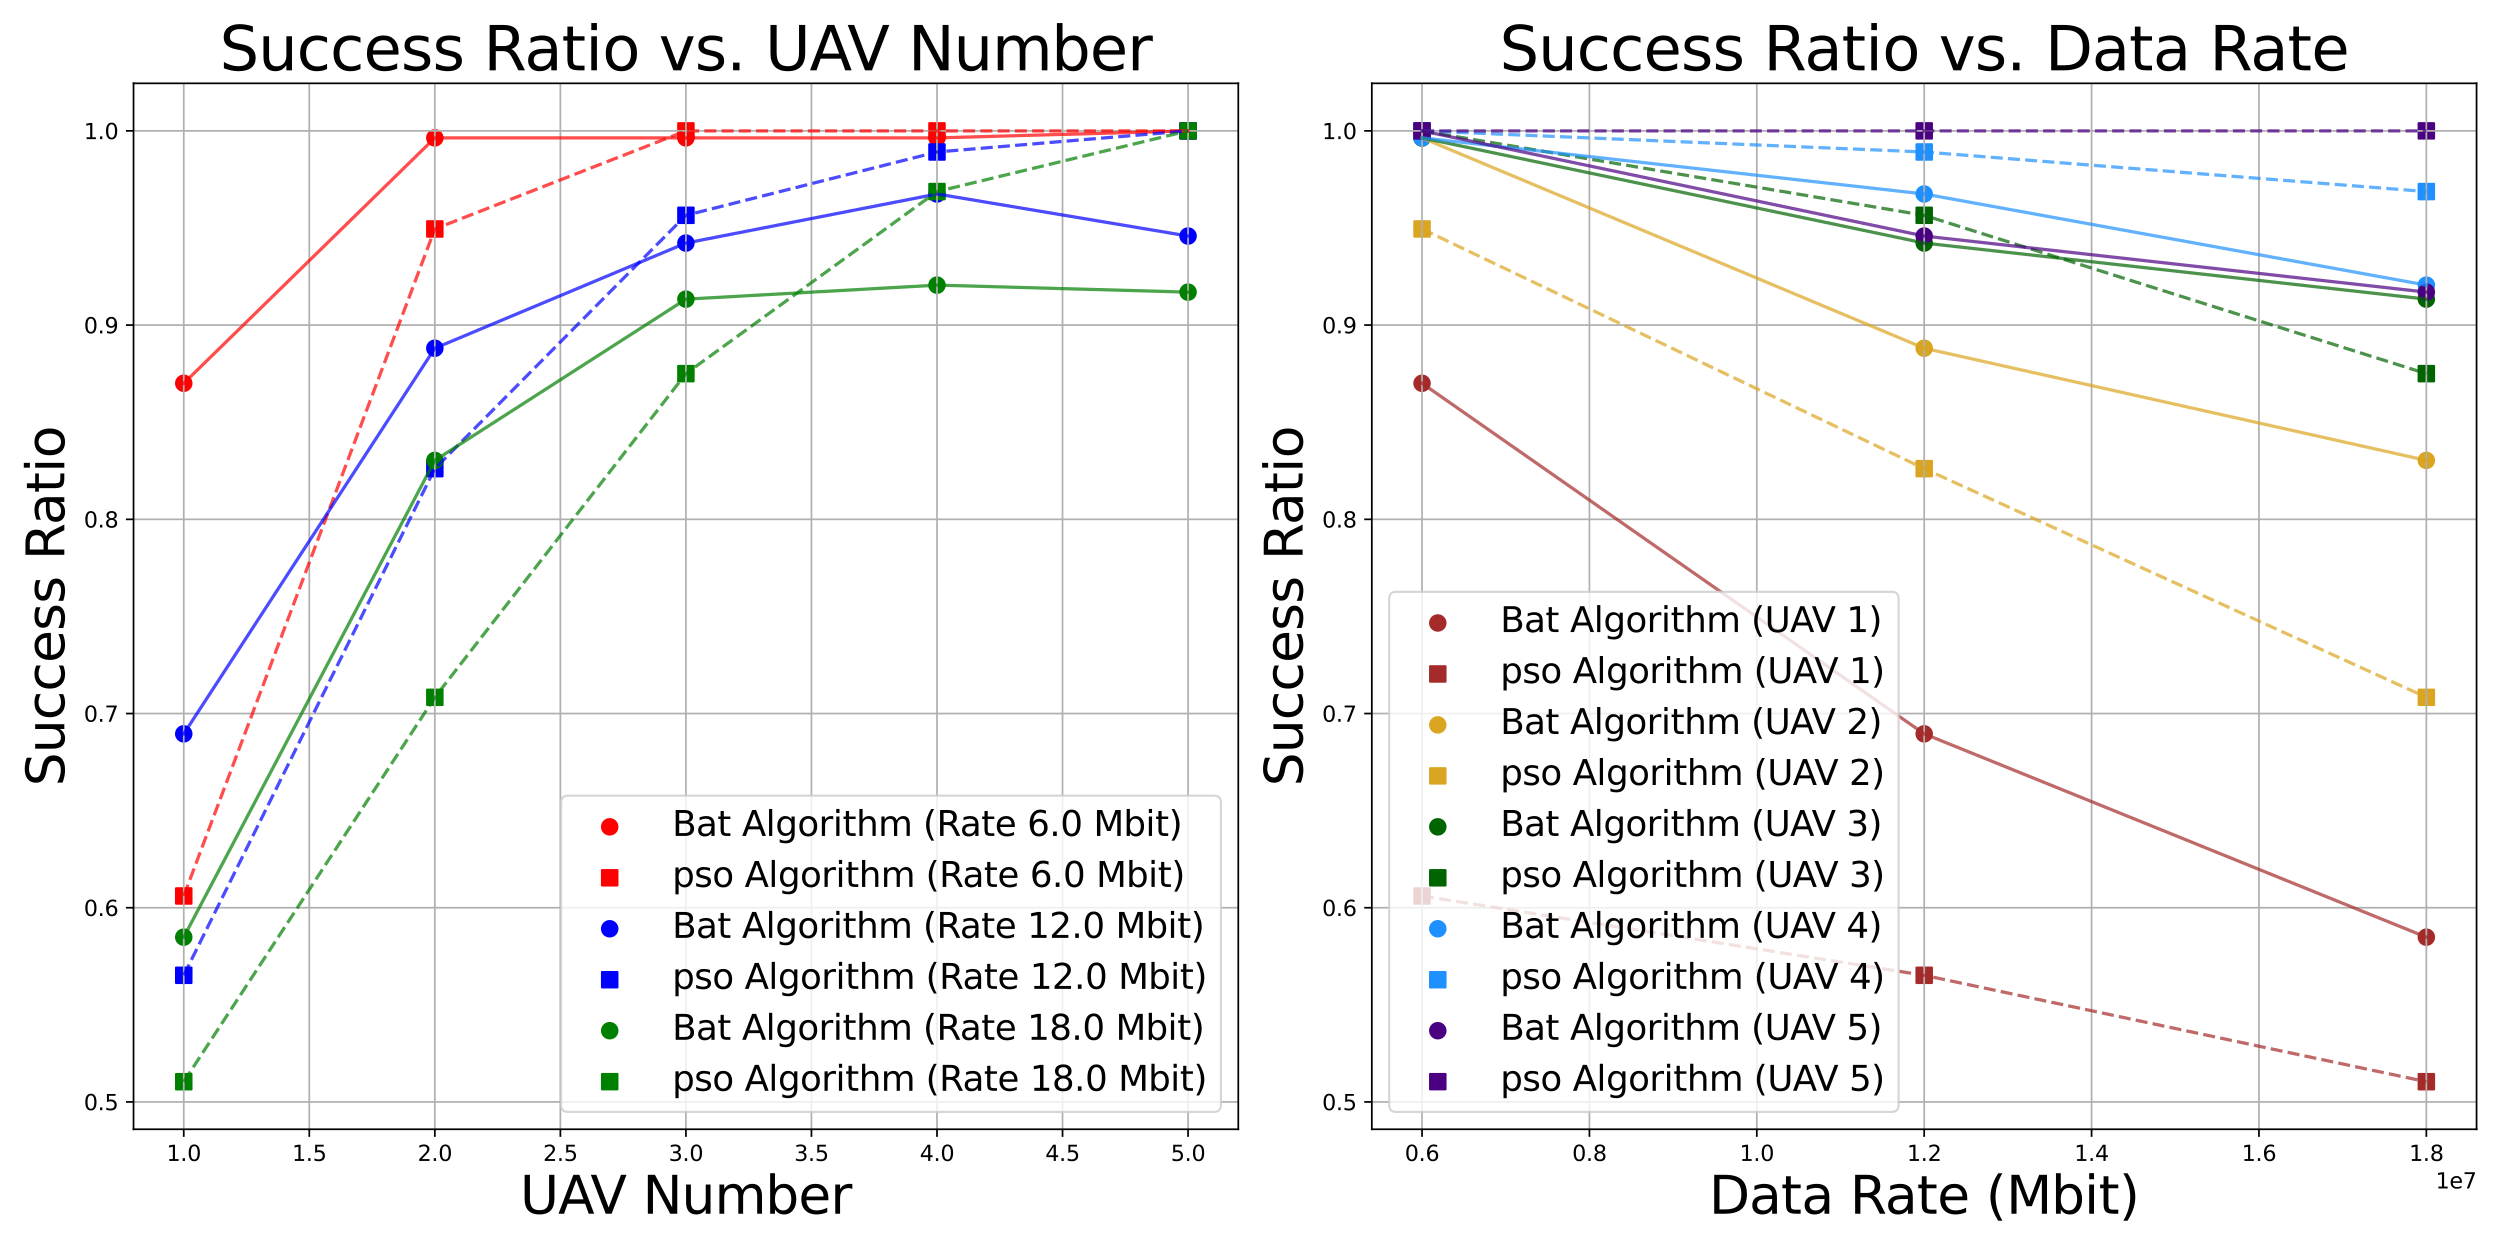 <?xml version="1.0" encoding="utf-8" standalone="no"?>
<!DOCTYPE svg PUBLIC "-//W3C//DTD SVG 1.1//EN"
  "http://www.w3.org/Graphics/SVG/1.1/DTD/svg11.dtd">
<svg xmlns:xlink="http://www.w3.org/1999/xlink" width="1152pt" height="576pt" viewBox="0 0 1152 576" xmlns="http://www.w3.org/2000/svg" version="1.1">
 <defs>
  <style type="text/css">*{stroke-linejoin: round; stroke-linecap: butt}</style>
 </defs>
 <g id="figure_1">
  <g id="patch_1">
   <path d="M 0 576 
L 1152 576 
L 1152 0 
L 0 0 
z
" style="fill: #ffffff"/>
  </g>
  <g id="axes_1">
   <g id="patch_2">
    <path d="M 61.535 520.36 
L 570.6 520.36 
L 570.6 38.4 
L 61.535 38.4 
z
" style="fill: #ffffff"/>
   </g>
   <g id="PathCollection_1">
    <defs>
     <path id="mb3970d952d" d="M 0 3.536 
C 0.938 3.536 1.837 3.163 2.5 2.5 
C 3.163 1.837 3.536 0.938 3.536 0 
C 3.536 -0.938 3.163 -1.837 2.5 -2.5 
C 1.837 -3.163 0.938 -3.536 0 -3.536 
C -0.938 -3.536 -1.837 -3.163 -2.5 -2.5 
C -3.163 -1.837 -3.536 -0.938 -3.536 0 
C -3.536 0.938 -3.163 1.837 -2.5 2.5 
C -1.837 3.163 -0.938 3.536 0 3.536 
z
" style="stroke: #ff0000"/>
    </defs>
    <g clip-path="url(#p95474c303f)">
     <use xlink:href="#mb3970d952d" x="84.674" y="176.617" style="fill: #ff0000; stroke: #ff0000"/>
     <use xlink:href="#mb3970d952d" x="200.371" y="63.538" style="fill: #ff0000; stroke: #ff0000"/>
     <use xlink:href="#mb3970d952d" x="316.067" y="63.538" style="fill: #ff0000; stroke: #ff0000"/>
     <use xlink:href="#mb3970d952d" x="431.764" y="63.538" style="fill: #ff0000; stroke: #ff0000"/>
     <use xlink:href="#mb3970d952d" x="547.461" y="60.307" style="fill: #ff0000; stroke: #ff0000"/>
    </g>
   </g>
   <g id="PathCollection_2">
    <defs>
     <path id="ma75e5c42ff" d="M -3.536 3.536 
L 3.536 3.536 
L 3.536 -3.536 
L -3.536 -3.536 
z
" style="stroke: #ff0000"/>
    </defs>
    <g clip-path="url(#p95474c303f)">
     <use xlink:href="#ma75e5c42ff" x="84.674" y="412.858" style="fill: #ff0000; stroke: #ff0000"/>
     <use xlink:href="#ma75e5c42ff" x="200.371" y="105.506" style="fill: #ff0000; stroke: #ff0000"/>
     <use xlink:href="#ma75e5c42ff" x="316.067" y="60.307" style="fill: #ff0000; stroke: #ff0000"/>
     <use xlink:href="#ma75e5c42ff" x="431.764" y="60.307" style="fill: #ff0000; stroke: #ff0000"/>
     <use xlink:href="#ma75e5c42ff" x="547.461" y="60.307" style="fill: #ff0000; stroke: #ff0000"/>
    </g>
   </g>
   <g id="PathCollection_3">
    <defs>
     <path id="m708b8bde39" d="M 0 3.536 
C 0.938 3.536 1.837 3.163 2.5 2.5 
C 3.163 1.837 3.536 0.938 3.536 0 
C 3.536 -0.938 3.163 -1.837 2.5 -2.5 
C 1.837 -3.163 0.938 -3.536 0 -3.536 
C -0.938 -3.536 -1.837 -3.163 -2.5 -2.5 
C -3.163 -1.837 -3.536 -0.938 -3.536 0 
C -3.536 0.938 -3.163 1.837 -2.5 2.5 
C -1.837 3.163 -0.938 3.536 0 3.536 
z
" style="stroke: #0000ff"/>
    </defs>
    <g clip-path="url(#p95474c303f)">
     <use xlink:href="#m708b8bde39" x="84.674" y="338.157" style="fill: #0000ff; stroke: #0000ff"/>
     <use xlink:href="#m708b8bde39" x="200.371" y="160.462" style="fill: #0000ff; stroke: #0000ff"/>
     <use xlink:href="#m708b8bde39" x="316.067" y="112" style="fill: #0000ff; stroke: #0000ff"/>
     <use xlink:href="#m708b8bde39" x="431.764" y="89.385" style="fill: #0000ff; stroke: #0000ff"/>
     <use xlink:href="#m708b8bde39" x="547.461" y="108.769" style="fill: #0000ff; stroke: #0000ff"/>
    </g>
   </g>
   <g id="PathCollection_4">
    <defs>
     <path id="mf7f7a3f218" d="M -3.536 3.536 
L 3.536 3.536 
L 3.536 -3.536 
L -3.536 -3.536 
z
" style="stroke: #0000ff"/>
    </defs>
    <g clip-path="url(#p95474c303f)">
     <use xlink:href="#mf7f7a3f218" x="84.674" y="449.41" style="fill: #0000ff; stroke: #0000ff"/>
     <use xlink:href="#mf7f7a3f218" x="200.371" y="215.948" style="fill: #0000ff; stroke: #0000ff"/>
     <use xlink:href="#mf7f7a3f218" x="316.067" y="99.218" style="fill: #0000ff; stroke: #0000ff"/>
     <use xlink:href="#mf7f7a3f218" x="431.764" y="70.035" style="fill: #0000ff; stroke: #0000ff"/>
     <use xlink:href="#mf7f7a3f218" x="547.461" y="60.307" style="fill: #0000ff; stroke: #0000ff"/>
    </g>
   </g>
   <g id="PathCollection_5">
    <defs>
     <path id="mec69169e00" d="M 0 3.536 
C 0.938 3.536 1.837 3.163 2.5 2.5 
C 3.163 1.837 3.536 0.938 3.536 0 
C 3.536 -0.938 3.163 -1.837 2.5 -2.5 
C 1.837 -3.163 0.938 -3.536 0 -3.536 
C -0.938 -3.536 -1.837 -3.163 -2.5 -2.5 
C -3.163 -1.837 -3.536 -0.938 -3.536 0 
C -3.536 0.938 -3.163 1.837 -2.5 2.5 
C -1.837 3.163 -0.938 3.536 0 3.536 
z
" style="stroke: #008000"/>
    </defs>
    <g clip-path="url(#p95474c303f)">
     <use xlink:href="#mec69169e00" x="84.674" y="431.851" style="fill: #008000; stroke: #008000"/>
     <use xlink:href="#mec69169e00" x="200.371" y="212.156" style="fill: #008000; stroke: #008000"/>
     <use xlink:href="#mec69169e00" x="316.067" y="137.847" style="fill: #008000; stroke: #008000"/>
     <use xlink:href="#mec69169e00" x="431.764" y="131.385" style="fill: #008000; stroke: #008000"/>
     <use xlink:href="#mec69169e00" x="547.461" y="134.616" style="fill: #008000; stroke: #008000"/>
    </g>
   </g>
   <g id="PathCollection_6">
    <defs>
     <path id="mf6483abfbf" d="M -3.536 3.536 
L 3.536 3.536 
L 3.536 -3.536 
L -3.536 -3.536 
z
" style="stroke: #008000"/>
    </defs>
    <g clip-path="url(#p95474c303f)">
     <use xlink:href="#mf6483abfbf" x="84.674" y="498.453" style="fill: #008000; stroke: #008000"/>
     <use xlink:href="#mf6483abfbf" x="200.371" y="321.33" style="fill: #008000; stroke: #008000"/>
     <use xlink:href="#mf6483abfbf" x="316.067" y="172.174" style="fill: #008000; stroke: #008000"/>
     <use xlink:href="#mf6483abfbf" x="431.764" y="88.274" style="fill: #008000; stroke: #008000"/>
     <use xlink:href="#mf6483abfbf" x="547.461" y="60.307" style="fill: #008000; stroke: #008000"/>
    </g>
   </g>
   <g id="matplotlib.axis_1">
    <g id="xtick_1">
     <g id="line2d_1">
      <path d="M 84.674 520.36 
L 84.674 38.4 
" clip-path="url(#p95474c303f)" style="fill: none; stroke: #b0b0b0; stroke-width: 0.8; stroke-linecap: square"/>
     </g>
     <g id="line2d_2">
      <defs>
       <path id="m02901b97c3" d="M 0 0 
L 0 3.5 
" style="stroke: #000000; stroke-width: 0.8"/>
      </defs>
      <g>
       <use xlink:href="#m02901b97c3" x="84.674" y="520.36" style="stroke: #000000; stroke-width: 0.8"/>
      </g>
     </g>
     <g id="text_1">
      <!-- 1.0 -->
      <g transform="translate(76.723 534.958) scale(0.1 -0.1)">
       <defs>
        <path id="DejaVuSans-31" d="M 794 531 
L 1825 531 
L 1825 4091 
L 703 3866 
L 703 4441 
L 1819 4666 
L 2450 4666 
L 2450 531 
L 3481 531 
L 3481 0 
L 794 0 
L 794 531 
z
" transform="scale(0.016)"/>
        <path id="DejaVuSans-2e" d="M 684 794 
L 1344 794 
L 1344 0 
L 684 0 
L 684 794 
z
" transform="scale(0.016)"/>
        <path id="DejaVuSans-30" d="M 2034 4250 
Q 1547 4250 1301 3770 
Q 1056 3291 1056 2328 
Q 1056 1369 1301 889 
Q 1547 409 2034 409 
Q 2525 409 2770 889 
Q 3016 1369 3016 2328 
Q 3016 3291 2770 3770 
Q 2525 4250 2034 4250 
z
M 2034 4750 
Q 2819 4750 3233 4129 
Q 3647 3509 3647 2328 
Q 3647 1150 3233 529 
Q 2819 -91 2034 -91 
Q 1250 -91 836 529 
Q 422 1150 422 2328 
Q 422 3509 836 4129 
Q 1250 4750 2034 4750 
z
" transform="scale(0.016)"/>
       </defs>
       <use xlink:href="#DejaVuSans-31"/>
       <use xlink:href="#DejaVuSans-2e" x="63.623"/>
       <use xlink:href="#DejaVuSans-30" x="95.41"/>
      </g>
     </g>
    </g>
    <g id="xtick_2">
     <g id="line2d_3">
      <path d="M 142.523 520.36 
L 142.523 38.4 
" clip-path="url(#p95474c303f)" style="fill: none; stroke: #b0b0b0; stroke-width: 0.8; stroke-linecap: square"/>
     </g>
     <g id="line2d_4">
      <g>
       <use xlink:href="#m02901b97c3" x="142.523" y="520.36" style="stroke: #000000; stroke-width: 0.8"/>
      </g>
     </g>
     <g id="text_2">
      <!-- 1.5 -->
      <g transform="translate(134.571 534.958) scale(0.1 -0.1)">
       <defs>
        <path id="DejaVuSans-35" d="M 691 4666 
L 3169 4666 
L 3169 4134 
L 1269 4134 
L 1269 2991 
Q 1406 3038 1543 3061 
Q 1681 3084 1819 3084 
Q 2600 3084 3056 2656 
Q 3513 2228 3513 1497 
Q 3513 744 3044 326 
Q 2575 -91 1722 -91 
Q 1428 -91 1123 -41 
Q 819 9 494 109 
L 494 744 
Q 775 591 1075 516 
Q 1375 441 1709 441 
Q 2250 441 2565 725 
Q 2881 1009 2881 1497 
Q 2881 1984 2565 2268 
Q 2250 2553 1709 2553 
Q 1456 2553 1204 2497 
Q 953 2441 691 2322 
L 691 4666 
z
" transform="scale(0.016)"/>
       </defs>
       <use xlink:href="#DejaVuSans-31"/>
       <use xlink:href="#DejaVuSans-2e" x="63.623"/>
       <use xlink:href="#DejaVuSans-35" x="95.41"/>
      </g>
     </g>
    </g>
    <g id="xtick_3">
     <g id="line2d_5">
      <path d="M 200.371 520.36 
L 200.371 38.4 
" clip-path="url(#p95474c303f)" style="fill: none; stroke: #b0b0b0; stroke-width: 0.8; stroke-linecap: square"/>
     </g>
     <g id="line2d_6">
      <g>
       <use xlink:href="#m02901b97c3" x="200.371" y="520.36" style="stroke: #000000; stroke-width: 0.8"/>
      </g>
     </g>
     <g id="text_3">
      <!-- 2.0 -->
      <g transform="translate(192.419 534.958) scale(0.1 -0.1)">
       <defs>
        <path id="DejaVuSans-32" d="M 1228 531 
L 3431 531 
L 3431 0 
L 469 0 
L 469 531 
Q 828 903 1448 1529 
Q 2069 2156 2228 2338 
Q 2531 2678 2651 2914 
Q 2772 3150 2772 3378 
Q 2772 3750 2511 3984 
Q 2250 4219 1831 4219 
Q 1534 4219 1204 4116 
Q 875 4013 500 3803 
L 500 4441 
Q 881 4594 1212 4672 
Q 1544 4750 1819 4750 
Q 2544 4750 2975 4387 
Q 3406 4025 3406 3419 
Q 3406 3131 3298 2873 
Q 3191 2616 2906 2266 
Q 2828 2175 2409 1742 
Q 1991 1309 1228 531 
z
" transform="scale(0.016)"/>
       </defs>
       <use xlink:href="#DejaVuSans-32"/>
       <use xlink:href="#DejaVuSans-2e" x="63.623"/>
       <use xlink:href="#DejaVuSans-30" x="95.41"/>
      </g>
     </g>
    </g>
    <g id="xtick_4">
     <g id="line2d_7">
      <path d="M 258.219 520.36 
L 258.219 38.4 
" clip-path="url(#p95474c303f)" style="fill: none; stroke: #b0b0b0; stroke-width: 0.8; stroke-linecap: square"/>
     </g>
     <g id="line2d_8">
      <g>
       <use xlink:href="#m02901b97c3" x="258.219" y="520.36" style="stroke: #000000; stroke-width: 0.8"/>
      </g>
     </g>
     <g id="text_4">
      <!-- 2.5 -->
      <g transform="translate(250.268 534.958) scale(0.1 -0.1)">
       <use xlink:href="#DejaVuSans-32"/>
       <use xlink:href="#DejaVuSans-2e" x="63.623"/>
       <use xlink:href="#DejaVuSans-35" x="95.41"/>
      </g>
     </g>
    </g>
    <g id="xtick_5">
     <g id="line2d_9">
      <path d="M 316.067 520.36 
L 316.067 38.4 
" clip-path="url(#p95474c303f)" style="fill: none; stroke: #b0b0b0; stroke-width: 0.8; stroke-linecap: square"/>
     </g>
     <g id="line2d_10">
      <g>
       <use xlink:href="#m02901b97c3" x="316.067" y="520.36" style="stroke: #000000; stroke-width: 0.8"/>
      </g>
     </g>
     <g id="text_5">
      <!-- 3.0 -->
      <g transform="translate(308.116 534.958) scale(0.1 -0.1)">
       <defs>
        <path id="DejaVuSans-33" d="M 2597 2516 
Q 3050 2419 3304 2112 
Q 3559 1806 3559 1356 
Q 3559 666 3084 287 
Q 2609 -91 1734 -91 
Q 1441 -91 1130 -33 
Q 819 25 488 141 
L 488 750 
Q 750 597 1062 519 
Q 1375 441 1716 441 
Q 2309 441 2620 675 
Q 2931 909 2931 1356 
Q 2931 1769 2642 2001 
Q 2353 2234 1838 2234 
L 1294 2234 
L 1294 2753 
L 1863 2753 
Q 2328 2753 2575 2939 
Q 2822 3125 2822 3475 
Q 2822 3834 2567 4026 
Q 2313 4219 1838 4219 
Q 1578 4219 1281 4162 
Q 984 4106 628 3988 
L 628 4550 
Q 988 4650 1302 4700 
Q 1616 4750 1894 4750 
Q 2613 4750 3031 4423 
Q 3450 4097 3450 3541 
Q 3450 3153 3228 2886 
Q 3006 2619 2597 2516 
z
" transform="scale(0.016)"/>
       </defs>
       <use xlink:href="#DejaVuSans-33"/>
       <use xlink:href="#DejaVuSans-2e" x="63.623"/>
       <use xlink:href="#DejaVuSans-30" x="95.41"/>
      </g>
     </g>
    </g>
    <g id="xtick_6">
     <g id="line2d_11">
      <path d="M 373.916 520.36 
L 373.916 38.4 
" clip-path="url(#p95474c303f)" style="fill: none; stroke: #b0b0b0; stroke-width: 0.8; stroke-linecap: square"/>
     </g>
     <g id="line2d_12">
      <g>
       <use xlink:href="#m02901b97c3" x="373.916" y="520.36" style="stroke: #000000; stroke-width: 0.8"/>
      </g>
     </g>
     <g id="text_6">
      <!-- 3.5 -->
      <g transform="translate(365.964 534.958) scale(0.1 -0.1)">
       <use xlink:href="#DejaVuSans-33"/>
       <use xlink:href="#DejaVuSans-2e" x="63.623"/>
       <use xlink:href="#DejaVuSans-35" x="95.41"/>
      </g>
     </g>
    </g>
    <g id="xtick_7">
     <g id="line2d_13">
      <path d="M 431.764 520.36 
L 431.764 38.4 
" clip-path="url(#p95474c303f)" style="fill: none; stroke: #b0b0b0; stroke-width: 0.8; stroke-linecap: square"/>
     </g>
     <g id="line2d_14">
      <g>
       <use xlink:href="#m02901b97c3" x="431.764" y="520.36" style="stroke: #000000; stroke-width: 0.8"/>
      </g>
     </g>
     <g id="text_7">
      <!-- 4.0 -->
      <g transform="translate(423.813 534.958) scale(0.1 -0.1)">
       <defs>
        <path id="DejaVuSans-34" d="M 2419 4116 
L 825 1625 
L 2419 1625 
L 2419 4116 
z
M 2253 4666 
L 3047 4666 
L 3047 1625 
L 3713 1625 
L 3713 1100 
L 3047 1100 
L 3047 0 
L 2419 0 
L 2419 1100 
L 313 1100 
L 313 1709 
L 2253 4666 
z
" transform="scale(0.016)"/>
       </defs>
       <use xlink:href="#DejaVuSans-34"/>
       <use xlink:href="#DejaVuSans-2e" x="63.623"/>
       <use xlink:href="#DejaVuSans-30" x="95.41"/>
      </g>
     </g>
    </g>
    <g id="xtick_8">
     <g id="line2d_15">
      <path d="M 489.612 520.36 
L 489.612 38.4 
" clip-path="url(#p95474c303f)" style="fill: none; stroke: #b0b0b0; stroke-width: 0.8; stroke-linecap: square"/>
     </g>
     <g id="line2d_16">
      <g>
       <use xlink:href="#m02901b97c3" x="489.612" y="520.36" style="stroke: #000000; stroke-width: 0.8"/>
      </g>
     </g>
     <g id="text_8">
      <!-- 4.5 -->
      <g transform="translate(481.661 534.958) scale(0.1 -0.1)">
       <use xlink:href="#DejaVuSans-34"/>
       <use xlink:href="#DejaVuSans-2e" x="63.623"/>
       <use xlink:href="#DejaVuSans-35" x="95.41"/>
      </g>
     </g>
    </g>
    <g id="xtick_9">
     <g id="line2d_17">
      <path d="M 547.461 520.36 
L 547.461 38.4 
" clip-path="url(#p95474c303f)" style="fill: none; stroke: #b0b0b0; stroke-width: 0.8; stroke-linecap: square"/>
     </g>
     <g id="line2d_18">
      <g>
       <use xlink:href="#m02901b97c3" x="547.461" y="520.36" style="stroke: #000000; stroke-width: 0.8"/>
      </g>
     </g>
     <g id="text_9">
      <!-- 5.0 -->
      <g transform="translate(539.509 534.958) scale(0.1 -0.1)">
       <use xlink:href="#DejaVuSans-35"/>
       <use xlink:href="#DejaVuSans-2e" x="63.623"/>
       <use xlink:href="#DejaVuSans-30" x="95.41"/>
      </g>
     </g>
    </g>
    <g id="text_10">
     <!-- UAV Number -->
     <g transform="translate(239.613 559.274) scale(0.24 -0.24)">
      <defs>
       <path id="DejaVuSans-55" d="M 556 4666 
L 1191 4666 
L 1191 1831 
Q 1191 1081 1462 751 
Q 1734 422 2344 422 
Q 2950 422 3222 751 
Q 3494 1081 3494 1831 
L 3494 4666 
L 4128 4666 
L 4128 1753 
Q 4128 841 3676 375 
Q 3225 -91 2344 -91 
Q 1459 -91 1007 375 
Q 556 841 556 1753 
L 556 4666 
z
" transform="scale(0.016)"/>
       <path id="DejaVuSans-41" d="M 2188 4044 
L 1331 1722 
L 3047 1722 
L 2188 4044 
z
M 1831 4666 
L 2547 4666 
L 4325 0 
L 3669 0 
L 3244 1197 
L 1141 1197 
L 716 0 
L 50 0 
L 1831 4666 
z
" transform="scale(0.016)"/>
       <path id="DejaVuSans-56" d="M 1831 0 
L 50 4666 
L 709 4666 
L 2188 738 
L 3669 4666 
L 4325 4666 
L 2547 0 
L 1831 0 
z
" transform="scale(0.016)"/>
       <path id="DejaVuSans-20" transform="scale(0.016)"/>
       <path id="DejaVuSans-4e" d="M 628 4666 
L 1478 4666 
L 3547 763 
L 3547 4666 
L 4159 4666 
L 4159 0 
L 3309 0 
L 1241 3903 
L 1241 0 
L 628 0 
L 628 4666 
z
" transform="scale(0.016)"/>
       <path id="DejaVuSans-75" d="M 544 1381 
L 544 3500 
L 1119 3500 
L 1119 1403 
Q 1119 906 1312 657 
Q 1506 409 1894 409 
Q 2359 409 2629 706 
Q 2900 1003 2900 1516 
L 2900 3500 
L 3475 3500 
L 3475 0 
L 2900 0 
L 2900 538 
Q 2691 219 2414 64 
Q 2138 -91 1772 -91 
Q 1169 -91 856 284 
Q 544 659 544 1381 
z
M 1991 3584 
L 1991 3584 
z
" transform="scale(0.016)"/>
       <path id="DejaVuSans-6d" d="M 3328 2828 
Q 3544 3216 3844 3400 
Q 4144 3584 4550 3584 
Q 5097 3584 5394 3201 
Q 5691 2819 5691 2113 
L 5691 0 
L 5113 0 
L 5113 2094 
Q 5113 2597 4934 2840 
Q 4756 3084 4391 3084 
Q 3944 3084 3684 2787 
Q 3425 2491 3425 1978 
L 3425 0 
L 2847 0 
L 2847 2094 
Q 2847 2600 2669 2842 
Q 2491 3084 2119 3084 
Q 1678 3084 1418 2786 
Q 1159 2488 1159 1978 
L 1159 0 
L 581 0 
L 581 3500 
L 1159 3500 
L 1159 2956 
Q 1356 3278 1631 3431 
Q 1906 3584 2284 3584 
Q 2666 3584 2933 3390 
Q 3200 3197 3328 2828 
z
" transform="scale(0.016)"/>
       <path id="DejaVuSans-62" d="M 3116 1747 
Q 3116 2381 2855 2742 
Q 2594 3103 2138 3103 
Q 1681 3103 1420 2742 
Q 1159 2381 1159 1747 
Q 1159 1113 1420 752 
Q 1681 391 2138 391 
Q 2594 391 2855 752 
Q 3116 1113 3116 1747 
z
M 1159 2969 
Q 1341 3281 1617 3432 
Q 1894 3584 2278 3584 
Q 2916 3584 3314 3078 
Q 3713 2572 3713 1747 
Q 3713 922 3314 415 
Q 2916 -91 2278 -91 
Q 1894 -91 1617 61 
Q 1341 213 1159 525 
L 1159 0 
L 581 0 
L 581 4863 
L 1159 4863 
L 1159 2969 
z
" transform="scale(0.016)"/>
       <path id="DejaVuSans-65" d="M 3597 1894 
L 3597 1613 
L 953 1613 
Q 991 1019 1311 708 
Q 1631 397 2203 397 
Q 2534 397 2845 478 
Q 3156 559 3463 722 
L 3463 178 
Q 3153 47 2828 -22 
Q 2503 -91 2169 -91 
Q 1331 -91 842 396 
Q 353 884 353 1716 
Q 353 2575 817 3079 
Q 1281 3584 2069 3584 
Q 2775 3584 3186 3129 
Q 3597 2675 3597 1894 
z
M 3022 2063 
Q 3016 2534 2758 2815 
Q 2500 3097 2075 3097 
Q 1594 3097 1305 2825 
Q 1016 2553 972 2059 
L 3022 2063 
z
" transform="scale(0.016)"/>
       <path id="DejaVuSans-72" d="M 2631 2963 
Q 2534 3019 2420 3045 
Q 2306 3072 2169 3072 
Q 1681 3072 1420 2755 
Q 1159 2438 1159 1844 
L 1159 0 
L 581 0 
L 581 3500 
L 1159 3500 
L 1159 2956 
Q 1341 3275 1631 3429 
Q 1922 3584 2338 3584 
Q 2397 3584 2469 3576 
Q 2541 3569 2628 3553 
L 2631 2963 
z
" transform="scale(0.016)"/>
      </defs>
      <use xlink:href="#DejaVuSans-55"/>
      <use xlink:href="#DejaVuSans-41" x="73.193"/>
      <use xlink:href="#DejaVuSans-56" x="135.227"/>
      <use xlink:href="#DejaVuSans-20" x="203.635"/>
      <use xlink:href="#DejaVuSans-4e" x="235.422"/>
      <use xlink:href="#DejaVuSans-75" x="310.227"/>
      <use xlink:href="#DejaVuSans-6d" x="373.605"/>
      <use xlink:href="#DejaVuSans-62" x="471.018"/>
      <use xlink:href="#DejaVuSans-65" x="534.494"/>
      <use xlink:href="#DejaVuSans-72" x="596.018"/>
     </g>
    </g>
   </g>
   <g id="matplotlib.axis_2">
    <g id="ytick_1">
     <g id="line2d_19">
      <path d="M 61.535 507.775 
L 570.6 507.775 
" clip-path="url(#p95474c303f)" style="fill: none; stroke: #b0b0b0; stroke-width: 0.8; stroke-linecap: square"/>
     </g>
     <g id="line2d_20">
      <defs>
       <path id="mbbfc8f5f45" d="M 0 0 
L -3.5 0 
" style="stroke: #000000; stroke-width: 0.8"/>
      </defs>
      <g>
       <use xlink:href="#mbbfc8f5f45" x="61.535" y="507.775" style="stroke: #000000; stroke-width: 0.8"/>
      </g>
     </g>
     <g id="text_11">
      <!-- 0.5 -->
      <g transform="translate(38.632 511.574) scale(0.1 -0.1)">
       <use xlink:href="#DejaVuSans-30"/>
       <use xlink:href="#DejaVuSans-2e" x="63.623"/>
       <use xlink:href="#DejaVuSans-35" x="95.41"/>
      </g>
     </g>
    </g>
    <g id="ytick_2">
     <g id="line2d_21">
      <path d="M 61.535 418.281 
L 570.6 418.281 
" clip-path="url(#p95474c303f)" style="fill: none; stroke: #b0b0b0; stroke-width: 0.8; stroke-linecap: square"/>
     </g>
     <g id="line2d_22">
      <g>
       <use xlink:href="#mbbfc8f5f45" x="61.535" y="418.281" style="stroke: #000000; stroke-width: 0.8"/>
      </g>
     </g>
     <g id="text_12">
      <!-- 0.6 -->
      <g transform="translate(38.632 422.081) scale(0.1 -0.1)">
       <defs>
        <path id="DejaVuSans-36" d="M 2113 2584 
Q 1688 2584 1439 2293 
Q 1191 2003 1191 1497 
Q 1191 994 1439 701 
Q 1688 409 2113 409 
Q 2538 409 2786 701 
Q 3034 994 3034 1497 
Q 3034 2003 2786 2293 
Q 2538 2584 2113 2584 
z
M 3366 4563 
L 3366 3988 
Q 3128 4100 2886 4159 
Q 2644 4219 2406 4219 
Q 1781 4219 1451 3797 
Q 1122 3375 1075 2522 
Q 1259 2794 1537 2939 
Q 1816 3084 2150 3084 
Q 2853 3084 3261 2657 
Q 3669 2231 3669 1497 
Q 3669 778 3244 343 
Q 2819 -91 2113 -91 
Q 1303 -91 875 529 
Q 447 1150 447 2328 
Q 447 3434 972 4092 
Q 1497 4750 2381 4750 
Q 2619 4750 2861 4703 
Q 3103 4656 3366 4563 
z
" transform="scale(0.016)"/>
       </defs>
       <use xlink:href="#DejaVuSans-30"/>
       <use xlink:href="#DejaVuSans-2e" x="63.623"/>
       <use xlink:href="#DejaVuSans-36" x="95.41"/>
      </g>
     </g>
    </g>
    <g id="ytick_3">
     <g id="line2d_23">
      <path d="M 61.535 328.788 
L 570.6 328.788 
" clip-path="url(#p95474c303f)" style="fill: none; stroke: #b0b0b0; stroke-width: 0.8; stroke-linecap: square"/>
     </g>
     <g id="line2d_24">
      <g>
       <use xlink:href="#mbbfc8f5f45" x="61.535" y="328.788" style="stroke: #000000; stroke-width: 0.8"/>
      </g>
     </g>
     <g id="text_13">
      <!-- 0.7 -->
      <g transform="translate(38.632 332.587) scale(0.1 -0.1)">
       <defs>
        <path id="DejaVuSans-37" d="M 525 4666 
L 3525 4666 
L 3525 4397 
L 1831 0 
L 1172 0 
L 2766 4134 
L 525 4134 
L 525 4666 
z
" transform="scale(0.016)"/>
       </defs>
       <use xlink:href="#DejaVuSans-30"/>
       <use xlink:href="#DejaVuSans-2e" x="63.623"/>
       <use xlink:href="#DejaVuSans-37" x="95.41"/>
      </g>
     </g>
    </g>
    <g id="ytick_4">
     <g id="line2d_25">
      <path d="M 61.535 239.294 
L 570.6 239.294 
" clip-path="url(#p95474c303f)" style="fill: none; stroke: #b0b0b0; stroke-width: 0.8; stroke-linecap: square"/>
     </g>
     <g id="line2d_26">
      <g>
       <use xlink:href="#mbbfc8f5f45" x="61.535" y="239.294" style="stroke: #000000; stroke-width: 0.8"/>
      </g>
     </g>
     <g id="text_14">
      <!-- 0.8 -->
      <g transform="translate(38.632 243.094) scale(0.1 -0.1)">
       <defs>
        <path id="DejaVuSans-38" d="M 2034 2216 
Q 1584 2216 1326 1975 
Q 1069 1734 1069 1313 
Q 1069 891 1326 650 
Q 1584 409 2034 409 
Q 2484 409 2743 651 
Q 3003 894 3003 1313 
Q 3003 1734 2745 1975 
Q 2488 2216 2034 2216 
z
M 1403 2484 
Q 997 2584 770 2862 
Q 544 3141 544 3541 
Q 544 4100 942 4425 
Q 1341 4750 2034 4750 
Q 2731 4750 3128 4425 
Q 3525 4100 3525 3541 
Q 3525 3141 3298 2862 
Q 3072 2584 2669 2484 
Q 3125 2378 3379 2068 
Q 3634 1759 3634 1313 
Q 3634 634 3220 271 
Q 2806 -91 2034 -91 
Q 1263 -91 848 271 
Q 434 634 434 1313 
Q 434 1759 690 2068 
Q 947 2378 1403 2484 
z
M 1172 3481 
Q 1172 3119 1398 2916 
Q 1625 2713 2034 2713 
Q 2441 2713 2670 2916 
Q 2900 3119 2900 3481 
Q 2900 3844 2670 4047 
Q 2441 4250 2034 4250 
Q 1625 4250 1398 4047 
Q 1172 3844 1172 3481 
z
" transform="scale(0.016)"/>
       </defs>
       <use xlink:href="#DejaVuSans-30"/>
       <use xlink:href="#DejaVuSans-2e" x="63.623"/>
       <use xlink:href="#DejaVuSans-38" x="95.41"/>
      </g>
     </g>
    </g>
    <g id="ytick_5">
     <g id="line2d_27">
      <path d="M 61.535 149.801 
L 570.6 149.801 
" clip-path="url(#p95474c303f)" style="fill: none; stroke: #b0b0b0; stroke-width: 0.8; stroke-linecap: square"/>
     </g>
     <g id="line2d_28">
      <g>
       <use xlink:href="#mbbfc8f5f45" x="61.535" y="149.801" style="stroke: #000000; stroke-width: 0.8"/>
      </g>
     </g>
     <g id="text_15">
      <!-- 0.9 -->
      <g transform="translate(38.632 153.6) scale(0.1 -0.1)">
       <defs>
        <path id="DejaVuSans-39" d="M 703 97 
L 703 672 
Q 941 559 1184 500 
Q 1428 441 1663 441 
Q 2288 441 2617 861 
Q 2947 1281 2994 2138 
Q 2813 1869 2534 1725 
Q 2256 1581 1919 1581 
Q 1219 1581 811 2004 
Q 403 2428 403 3163 
Q 403 3881 828 4315 
Q 1253 4750 1959 4750 
Q 2769 4750 3195 4129 
Q 3622 3509 3622 2328 
Q 3622 1225 3098 567 
Q 2575 -91 1691 -91 
Q 1453 -91 1209 -44 
Q 966 3 703 97 
z
M 1959 2075 
Q 2384 2075 2632 2365 
Q 2881 2656 2881 3163 
Q 2881 3666 2632 3958 
Q 2384 4250 1959 4250 
Q 1534 4250 1286 3958 
Q 1038 3666 1038 3163 
Q 1038 2656 1286 2365 
Q 1534 2075 1959 2075 
z
" transform="scale(0.016)"/>
       </defs>
       <use xlink:href="#DejaVuSans-30"/>
       <use xlink:href="#DejaVuSans-2e" x="63.623"/>
       <use xlink:href="#DejaVuSans-39" x="95.41"/>
      </g>
     </g>
    </g>
    <g id="ytick_6">
     <g id="line2d_29">
      <path d="M 61.535 60.307 
L 570.6 60.307 
" clip-path="url(#p95474c303f)" style="fill: none; stroke: #b0b0b0; stroke-width: 0.8; stroke-linecap: square"/>
     </g>
     <g id="line2d_30">
      <g>
       <use xlink:href="#mbbfc8f5f45" x="61.535" y="60.307" style="stroke: #000000; stroke-width: 0.8"/>
      </g>
     </g>
     <g id="text_16">
      <!-- 1.0 -->
      <g transform="translate(38.632 64.106) scale(0.1 -0.1)">
       <use xlink:href="#DejaVuSans-31"/>
       <use xlink:href="#DejaVuSans-2e" x="63.623"/>
       <use xlink:href="#DejaVuSans-30" x="95.41"/>
      </g>
     </g>
    </g>
    <g id="text_17">
     <!-- Success Ratio -->
     <g transform="translate(29.641 362.302) rotate(-90) scale(0.24 -0.24)">
      <defs>
       <path id="DejaVuSans-53" d="M 3425 4513 
L 3425 3897 
Q 3066 4069 2747 4153 
Q 2428 4238 2131 4238 
Q 1616 4238 1336 4038 
Q 1056 3838 1056 3469 
Q 1056 3159 1242 3001 
Q 1428 2844 1947 2747 
L 2328 2669 
Q 3034 2534 3370 2195 
Q 3706 1856 3706 1288 
Q 3706 609 3251 259 
Q 2797 -91 1919 -91 
Q 1588 -91 1214 -16 
Q 841 59 441 206 
L 441 856 
Q 825 641 1194 531 
Q 1563 422 1919 422 
Q 2459 422 2753 634 
Q 3047 847 3047 1241 
Q 3047 1584 2836 1778 
Q 2625 1972 2144 2069 
L 1759 2144 
Q 1053 2284 737 2584 
Q 422 2884 422 3419 
Q 422 4038 858 4394 
Q 1294 4750 2059 4750 
Q 2388 4750 2728 4690 
Q 3069 4631 3425 4513 
z
" transform="scale(0.016)"/>
       <path id="DejaVuSans-63" d="M 3122 3366 
L 3122 2828 
Q 2878 2963 2633 3030 
Q 2388 3097 2138 3097 
Q 1578 3097 1268 2742 
Q 959 2388 959 1747 
Q 959 1106 1268 751 
Q 1578 397 2138 397 
Q 2388 397 2633 464 
Q 2878 531 3122 666 
L 3122 134 
Q 2881 22 2623 -34 
Q 2366 -91 2075 -91 
Q 1284 -91 818 406 
Q 353 903 353 1747 
Q 353 2603 823 3093 
Q 1294 3584 2113 3584 
Q 2378 3584 2631 3529 
Q 2884 3475 3122 3366 
z
" transform="scale(0.016)"/>
       <path id="DejaVuSans-73" d="M 2834 3397 
L 2834 2853 
Q 2591 2978 2328 3040 
Q 2066 3103 1784 3103 
Q 1356 3103 1142 2972 
Q 928 2841 928 2578 
Q 928 2378 1081 2264 
Q 1234 2150 1697 2047 
L 1894 2003 
Q 2506 1872 2764 1633 
Q 3022 1394 3022 966 
Q 3022 478 2636 193 
Q 2250 -91 1575 -91 
Q 1294 -91 989 -36 
Q 684 19 347 128 
L 347 722 
Q 666 556 975 473 
Q 1284 391 1588 391 
Q 1994 391 2212 530 
Q 2431 669 2431 922 
Q 2431 1156 2273 1281 
Q 2116 1406 1581 1522 
L 1381 1569 
Q 847 1681 609 1914 
Q 372 2147 372 2553 
Q 372 3047 722 3315 
Q 1072 3584 1716 3584 
Q 2034 3584 2315 3537 
Q 2597 3491 2834 3397 
z
" transform="scale(0.016)"/>
       <path id="DejaVuSans-52" d="M 2841 2188 
Q 3044 2119 3236 1894 
Q 3428 1669 3622 1275 
L 4263 0 
L 3584 0 
L 2988 1197 
Q 2756 1666 2539 1819 
Q 2322 1972 1947 1972 
L 1259 1972 
L 1259 0 
L 628 0 
L 628 4666 
L 2053 4666 
Q 2853 4666 3247 4331 
Q 3641 3997 3641 3322 
Q 3641 2881 3436 2590 
Q 3231 2300 2841 2188 
z
M 1259 4147 
L 1259 2491 
L 2053 2491 
Q 2509 2491 2742 2702 
Q 2975 2913 2975 3322 
Q 2975 3731 2742 3939 
Q 2509 4147 2053 4147 
L 1259 4147 
z
" transform="scale(0.016)"/>
       <path id="DejaVuSans-61" d="M 2194 1759 
Q 1497 1759 1228 1600 
Q 959 1441 959 1056 
Q 959 750 1161 570 
Q 1363 391 1709 391 
Q 2188 391 2477 730 
Q 2766 1069 2766 1631 
L 2766 1759 
L 2194 1759 
z
M 3341 1997 
L 3341 0 
L 2766 0 
L 2766 531 
Q 2569 213 2275 61 
Q 1981 -91 1556 -91 
Q 1019 -91 701 211 
Q 384 513 384 1019 
Q 384 1609 779 1909 
Q 1175 2209 1959 2209 
L 2766 2209 
L 2766 2266 
Q 2766 2663 2505 2880 
Q 2244 3097 1772 3097 
Q 1472 3097 1187 3025 
Q 903 2953 641 2809 
L 641 3341 
Q 956 3463 1253 3523 
Q 1550 3584 1831 3584 
Q 2591 3584 2966 3190 
Q 3341 2797 3341 1997 
z
" transform="scale(0.016)"/>
       <path id="DejaVuSans-74" d="M 1172 4494 
L 1172 3500 
L 2356 3500 
L 2356 3053 
L 1172 3053 
L 1172 1153 
Q 1172 725 1289 603 
Q 1406 481 1766 481 
L 2356 481 
L 2356 0 
L 1766 0 
Q 1100 0 847 248 
Q 594 497 594 1153 
L 594 3053 
L 172 3053 
L 172 3500 
L 594 3500 
L 594 4494 
L 1172 4494 
z
" transform="scale(0.016)"/>
       <path id="DejaVuSans-69" d="M 603 3500 
L 1178 3500 
L 1178 0 
L 603 0 
L 603 3500 
z
M 603 4863 
L 1178 4863 
L 1178 4134 
L 603 4134 
L 603 4863 
z
" transform="scale(0.016)"/>
       <path id="DejaVuSans-6f" d="M 1959 3097 
Q 1497 3097 1228 2736 
Q 959 2375 959 1747 
Q 959 1119 1226 758 
Q 1494 397 1959 397 
Q 2419 397 2687 759 
Q 2956 1122 2956 1747 
Q 2956 2369 2687 2733 
Q 2419 3097 1959 3097 
z
M 1959 3584 
Q 2709 3584 3137 3096 
Q 3566 2609 3566 1747 
Q 3566 888 3137 398 
Q 2709 -91 1959 -91 
Q 1206 -91 779 398 
Q 353 888 353 1747 
Q 353 2609 779 3096 
Q 1206 3584 1959 3584 
z
" transform="scale(0.016)"/>
      </defs>
      <use xlink:href="#DejaVuSans-53"/>
      <use xlink:href="#DejaVuSans-75" x="63.477"/>
      <use xlink:href="#DejaVuSans-63" x="126.855"/>
      <use xlink:href="#DejaVuSans-63" x="181.836"/>
      <use xlink:href="#DejaVuSans-65" x="236.816"/>
      <use xlink:href="#DejaVuSans-73" x="298.34"/>
      <use xlink:href="#DejaVuSans-73" x="350.439"/>
      <use xlink:href="#DejaVuSans-20" x="402.539"/>
      <use xlink:href="#DejaVuSans-52" x="434.326"/>
      <use xlink:href="#DejaVuSans-61" x="501.559"/>
      <use xlink:href="#DejaVuSans-74" x="562.838"/>
      <use xlink:href="#DejaVuSans-69" x="602.047"/>
      <use xlink:href="#DejaVuSans-6f" x="629.83"/>
     </g>
    </g>
   </g>
   <g id="line2d_31">
    <path d="M 84.674 176.617 
L 200.371 63.538 
L 316.067 63.538 
L 431.764 63.538 
L 547.461 60.307 
" clip-path="url(#p95474c303f)" style="fill: none; stroke: #ff0000; stroke-opacity: 0.7; stroke-width: 1.5; stroke-linecap: square"/>
   </g>
   <g id="line2d_32">
    <path d="M 84.674 412.858 
L 200.371 105.506 
L 316.067 60.307 
L 431.764 60.307 
L 547.461 60.307 
" clip-path="url(#p95474c303f)" style="fill: none; stroke-dasharray: 5.55,2.4; stroke-dashoffset: 0; stroke: #ff0000; stroke-opacity: 0.7; stroke-width: 1.5"/>
   </g>
   <g id="line2d_33">
    <path d="M 84.674 338.157 
L 200.371 160.462 
L 316.067 112 
L 431.764 89.385 
L 547.461 108.769 
" clip-path="url(#p95474c303f)" style="fill: none; stroke: #0000ff; stroke-opacity: 0.7; stroke-width: 1.5; stroke-linecap: square"/>
   </g>
   <g id="line2d_34">
    <path d="M 84.674 449.41 
L 200.371 215.948 
L 316.067 99.218 
L 431.764 70.035 
L 547.461 60.307 
" clip-path="url(#p95474c303f)" style="fill: none; stroke-dasharray: 5.55,2.4; stroke-dashoffset: 0; stroke: #0000ff; stroke-opacity: 0.7; stroke-width: 1.5"/>
   </g>
   <g id="line2d_35">
    <path d="M 84.674 431.851 
L 200.371 212.156 
L 316.067 137.847 
L 431.764 131.385 
L 547.461 134.616 
" clip-path="url(#p95474c303f)" style="fill: none; stroke: #008000; stroke-opacity: 0.7; stroke-width: 1.5; stroke-linecap: square"/>
   </g>
   <g id="line2d_36">
    <path d="M 84.674 498.453 
L 200.371 321.33 
L 316.067 172.174 
L 431.764 88.274 
L 547.461 60.307 
" clip-path="url(#p95474c303f)" style="fill: none; stroke-dasharray: 5.55,2.4; stroke-dashoffset: 0; stroke: #008000; stroke-opacity: 0.7; stroke-width: 1.5"/>
   </g>
   <g id="patch_3">
    <path d="M 61.535 520.36 
L 61.535 38.4 
" style="fill: none; stroke: #000000; stroke-width: 0.8; stroke-linejoin: miter; stroke-linecap: square"/>
   </g>
   <g id="patch_4">
    <path d="M 570.6 520.36 
L 570.6 38.4 
" style="fill: none; stroke: #000000; stroke-width: 0.8; stroke-linejoin: miter; stroke-linecap: square"/>
   </g>
   <g id="patch_5">
    <path d="M 61.535 520.36 
L 570.6 520.36 
" style="fill: none; stroke: #000000; stroke-width: 0.8; stroke-linejoin: miter; stroke-linecap: square"/>
   </g>
   <g id="patch_6">
    <path d="M 61.535 38.4 
L 570.6 38.4 
" style="fill: none; stroke: #000000; stroke-width: 0.8; stroke-linejoin: miter; stroke-linecap: square"/>
   </g>
   <g id="text_18">
    <!-- Success Ratio vs. UAV Number -->
    <g transform="translate(101.2 32.4) scale(0.28 -0.28)">
     <defs>
      <path id="DejaVuSans-76" d="M 191 3500 
L 800 3500 
L 1894 563 
L 2988 3500 
L 3597 3500 
L 2284 0 
L 1503 0 
L 191 3500 
z
" transform="scale(0.016)"/>
     </defs>
     <use xlink:href="#DejaVuSans-53"/>
     <use xlink:href="#DejaVuSans-75" x="63.477"/>
     <use xlink:href="#DejaVuSans-63" x="126.855"/>
     <use xlink:href="#DejaVuSans-63" x="181.836"/>
     <use xlink:href="#DejaVuSans-65" x="236.816"/>
     <use xlink:href="#DejaVuSans-73" x="298.34"/>
     <use xlink:href="#DejaVuSans-73" x="350.439"/>
     <use xlink:href="#DejaVuSans-20" x="402.539"/>
     <use xlink:href="#DejaVuSans-52" x="434.326"/>
     <use xlink:href="#DejaVuSans-61" x="501.559"/>
     <use xlink:href="#DejaVuSans-74" x="562.838"/>
     <use xlink:href="#DejaVuSans-69" x="602.047"/>
     <use xlink:href="#DejaVuSans-6f" x="629.83"/>
     <use xlink:href="#DejaVuSans-20" x="691.012"/>
     <use xlink:href="#DejaVuSans-76" x="722.799"/>
     <use xlink:href="#DejaVuSans-73" x="781.979"/>
     <use xlink:href="#DejaVuSans-2e" x="834.078"/>
     <use xlink:href="#DejaVuSans-20" x="865.865"/>
     <use xlink:href="#DejaVuSans-55" x="897.652"/>
     <use xlink:href="#DejaVuSans-41" x="970.846"/>
     <use xlink:href="#DejaVuSans-56" x="1032.879"/>
     <use xlink:href="#DejaVuSans-20" x="1101.287"/>
     <use xlink:href="#DejaVuSans-4e" x="1133.074"/>
     <use xlink:href="#DejaVuSans-75" x="1207.879"/>
     <use xlink:href="#DejaVuSans-6d" x="1271.258"/>
     <use xlink:href="#DejaVuSans-62" x="1368.67"/>
     <use xlink:href="#DejaVuSans-65" x="1432.146"/>
     <use xlink:href="#DejaVuSans-72" x="1493.67"/>
    </g>
   </g>
   <g id="legend_1">
    <g id="patch_7">
     <path d="M 261.75 512.36 
L 559.4 512.36 
Q 562.6 512.36 562.6 509.16 
L 562.6 369.85 
Q 562.6 366.65 559.4 366.65 
L 261.75 366.65 
Q 258.55 366.65 258.55 369.85 
L 258.55 509.16 
Q 258.55 512.36 261.75 512.36 
z
" style="fill: #ffffff; opacity: 0.8; stroke: #cccccc; stroke-linejoin: miter"/>
    </g>
    <g id="PathCollection_7">
     <g>
      <use xlink:href="#mb3970d952d" x="280.95" y="381.007" style="fill: #ff0000; stroke: #ff0000"/>
     </g>
    </g>
    <g id="text_19">
     <!-- Bat Algorithm (Rate 6.0 Mbit) -->
     <g transform="translate(309.75 385.207) scale(0.16 -0.16)">
      <defs>
       <path id="DejaVuSans-42" d="M 1259 2228 
L 1259 519 
L 2272 519 
Q 2781 519 3026 730 
Q 3272 941 3272 1375 
Q 3272 1813 3026 2020 
Q 2781 2228 2272 2228 
L 1259 2228 
z
M 1259 4147 
L 1259 2741 
L 2194 2741 
Q 2656 2741 2882 2914 
Q 3109 3088 3109 3444 
Q 3109 3797 2882 3972 
Q 2656 4147 2194 4147 
L 1259 4147 
z
M 628 4666 
L 2241 4666 
Q 2963 4666 3353 4366 
Q 3744 4066 3744 3513 
Q 3744 3084 3544 2831 
Q 3344 2578 2956 2516 
Q 3422 2416 3680 2098 
Q 3938 1781 3938 1306 
Q 3938 681 3513 340 
Q 3088 0 2303 0 
L 628 0 
L 628 4666 
z
" transform="scale(0.016)"/>
       <path id="DejaVuSans-6c" d="M 603 4863 
L 1178 4863 
L 1178 0 
L 603 0 
L 603 4863 
z
" transform="scale(0.016)"/>
       <path id="DejaVuSans-67" d="M 2906 1791 
Q 2906 2416 2648 2759 
Q 2391 3103 1925 3103 
Q 1463 3103 1205 2759 
Q 947 2416 947 1791 
Q 947 1169 1205 825 
Q 1463 481 1925 481 
Q 2391 481 2648 825 
Q 2906 1169 2906 1791 
z
M 3481 434 
Q 3481 -459 3084 -895 
Q 2688 -1331 1869 -1331 
Q 1566 -1331 1297 -1286 
Q 1028 -1241 775 -1147 
L 775 -588 
Q 1028 -725 1275 -790 
Q 1522 -856 1778 -856 
Q 2344 -856 2625 -561 
Q 2906 -266 2906 331 
L 2906 616 
Q 2728 306 2450 153 
Q 2172 0 1784 0 
Q 1141 0 747 490 
Q 353 981 353 1791 
Q 353 2603 747 3093 
Q 1141 3584 1784 3584 
Q 2172 3584 2450 3431 
Q 2728 3278 2906 2969 
L 2906 3500 
L 3481 3500 
L 3481 434 
z
" transform="scale(0.016)"/>
       <path id="DejaVuSans-68" d="M 3513 2113 
L 3513 0 
L 2938 0 
L 2938 2094 
Q 2938 2591 2744 2837 
Q 2550 3084 2163 3084 
Q 1697 3084 1428 2787 
Q 1159 2491 1159 1978 
L 1159 0 
L 581 0 
L 581 4863 
L 1159 4863 
L 1159 2956 
Q 1366 3272 1645 3428 
Q 1925 3584 2291 3584 
Q 2894 3584 3203 3211 
Q 3513 2838 3513 2113 
z
" transform="scale(0.016)"/>
       <path id="DejaVuSans-28" d="M 1984 4856 
Q 1566 4138 1362 3434 
Q 1159 2731 1159 2009 
Q 1159 1288 1364 580 
Q 1569 -128 1984 -844 
L 1484 -844 
Q 1016 -109 783 600 
Q 550 1309 550 2009 
Q 550 2706 781 3412 
Q 1013 4119 1484 4856 
L 1984 4856 
z
" transform="scale(0.016)"/>
       <path id="DejaVuSans-4d" d="M 628 4666 
L 1569 4666 
L 2759 1491 
L 3956 4666 
L 4897 4666 
L 4897 0 
L 4281 0 
L 4281 4097 
L 3078 897 
L 2444 897 
L 1241 4097 
L 1241 0 
L 628 0 
L 628 4666 
z
" transform="scale(0.016)"/>
       <path id="DejaVuSans-29" d="M 513 4856 
L 1013 4856 
Q 1481 4119 1714 3412 
Q 1947 2706 1947 2009 
Q 1947 1309 1714 600 
Q 1481 -109 1013 -844 
L 513 -844 
Q 928 -128 1133 580 
Q 1338 1288 1338 2009 
Q 1338 2731 1133 3434 
Q 928 4138 513 4856 
z
" transform="scale(0.016)"/>
      </defs>
      <use xlink:href="#DejaVuSans-42"/>
      <use xlink:href="#DejaVuSans-61" x="68.604"/>
      <use xlink:href="#DejaVuSans-74" x="129.883"/>
      <use xlink:href="#DejaVuSans-20" x="169.092"/>
      <use xlink:href="#DejaVuSans-41" x="200.879"/>
      <use xlink:href="#DejaVuSans-6c" x="269.287"/>
      <use xlink:href="#DejaVuSans-67" x="297.07"/>
      <use xlink:href="#DejaVuSans-6f" x="360.547"/>
      <use xlink:href="#DejaVuSans-72" x="421.729"/>
      <use xlink:href="#DejaVuSans-69" x="462.842"/>
      <use xlink:href="#DejaVuSans-74" x="490.625"/>
      <use xlink:href="#DejaVuSans-68" x="529.834"/>
      <use xlink:href="#DejaVuSans-6d" x="593.213"/>
      <use xlink:href="#DejaVuSans-20" x="690.625"/>
      <use xlink:href="#DejaVuSans-28" x="722.412"/>
      <use xlink:href="#DejaVuSans-52" x="761.426"/>
      <use xlink:href="#DejaVuSans-61" x="828.658"/>
      <use xlink:href="#DejaVuSans-74" x="889.938"/>
      <use xlink:href="#DejaVuSans-65" x="929.146"/>
      <use xlink:href="#DejaVuSans-20" x="990.67"/>
      <use xlink:href="#DejaVuSans-36" x="1022.457"/>
      <use xlink:href="#DejaVuSans-2e" x="1086.08"/>
      <use xlink:href="#DejaVuSans-30" x="1117.867"/>
      <use xlink:href="#DejaVuSans-20" x="1181.49"/>
      <use xlink:href="#DejaVuSans-4d" x="1213.277"/>
      <use xlink:href="#DejaVuSans-62" x="1299.557"/>
      <use xlink:href="#DejaVuSans-69" x="1363.033"/>
      <use xlink:href="#DejaVuSans-74" x="1390.816"/>
      <use xlink:href="#DejaVuSans-29" x="1430.025"/>
     </g>
    </g>
    <g id="PathCollection_8">
     <g>
      <use xlink:href="#ma75e5c42ff" x="280.95" y="404.493" style="fill: #ff0000; stroke: #ff0000"/>
     </g>
    </g>
    <g id="text_20">
     <!-- pso Algorithm (Rate 6.0 Mbit) -->
     <g transform="translate(309.75 408.692) scale(0.16 -0.16)">
      <defs>
       <path id="DejaVuSans-70" d="M 1159 525 
L 1159 -1331 
L 581 -1331 
L 581 3500 
L 1159 3500 
L 1159 2969 
Q 1341 3281 1617 3432 
Q 1894 3584 2278 3584 
Q 2916 3584 3314 3078 
Q 3713 2572 3713 1747 
Q 3713 922 3314 415 
Q 2916 -91 2278 -91 
Q 1894 -91 1617 61 
Q 1341 213 1159 525 
z
M 3116 1747 
Q 3116 2381 2855 2742 
Q 2594 3103 2138 3103 
Q 1681 3103 1420 2742 
Q 1159 2381 1159 1747 
Q 1159 1113 1420 752 
Q 1681 391 2138 391 
Q 2594 391 2855 752 
Q 3116 1113 3116 1747 
z
" transform="scale(0.016)"/>
      </defs>
      <use xlink:href="#DejaVuSans-70"/>
      <use xlink:href="#DejaVuSans-73" x="63.477"/>
      <use xlink:href="#DejaVuSans-6f" x="115.576"/>
      <use xlink:href="#DejaVuSans-20" x="176.758"/>
      <use xlink:href="#DejaVuSans-41" x="208.545"/>
      <use xlink:href="#DejaVuSans-6c" x="276.953"/>
      <use xlink:href="#DejaVuSans-67" x="304.736"/>
      <use xlink:href="#DejaVuSans-6f" x="368.213"/>
      <use xlink:href="#DejaVuSans-72" x="429.395"/>
      <use xlink:href="#DejaVuSans-69" x="470.508"/>
      <use xlink:href="#DejaVuSans-74" x="498.291"/>
      <use xlink:href="#DejaVuSans-68" x="537.5"/>
      <use xlink:href="#DejaVuSans-6d" x="600.879"/>
      <use xlink:href="#DejaVuSans-20" x="698.291"/>
      <use xlink:href="#DejaVuSans-28" x="730.078"/>
      <use xlink:href="#DejaVuSans-52" x="769.092"/>
      <use xlink:href="#DejaVuSans-61" x="836.324"/>
      <use xlink:href="#DejaVuSans-74" x="897.604"/>
      <use xlink:href="#DejaVuSans-65" x="936.812"/>
      <use xlink:href="#DejaVuSans-20" x="998.336"/>
      <use xlink:href="#DejaVuSans-36" x="1030.123"/>
      <use xlink:href="#DejaVuSans-2e" x="1093.746"/>
      <use xlink:href="#DejaVuSans-30" x="1125.533"/>
      <use xlink:href="#DejaVuSans-20" x="1189.156"/>
      <use xlink:href="#DejaVuSans-4d" x="1220.943"/>
      <use xlink:href="#DejaVuSans-62" x="1307.223"/>
      <use xlink:href="#DejaVuSans-69" x="1370.699"/>
      <use xlink:href="#DejaVuSans-74" x="1398.482"/>
      <use xlink:href="#DejaVuSans-29" x="1437.691"/>
     </g>
    </g>
    <g id="PathCollection_9">
     <g>
      <use xlink:href="#m708b8bde39" x="280.95" y="427.978" style="fill: #0000ff; stroke: #0000ff"/>
     </g>
    </g>
    <g id="text_21">
     <!-- Bat Algorithm (Rate 12.0 Mbit) -->
     <g transform="translate(309.75 432.178) scale(0.16 -0.16)">
      <use xlink:href="#DejaVuSans-42"/>
      <use xlink:href="#DejaVuSans-61" x="68.604"/>
      <use xlink:href="#DejaVuSans-74" x="129.883"/>
      <use xlink:href="#DejaVuSans-20" x="169.092"/>
      <use xlink:href="#DejaVuSans-41" x="200.879"/>
      <use xlink:href="#DejaVuSans-6c" x="269.287"/>
      <use xlink:href="#DejaVuSans-67" x="297.07"/>
      <use xlink:href="#DejaVuSans-6f" x="360.547"/>
      <use xlink:href="#DejaVuSans-72" x="421.729"/>
      <use xlink:href="#DejaVuSans-69" x="462.842"/>
      <use xlink:href="#DejaVuSans-74" x="490.625"/>
      <use xlink:href="#DejaVuSans-68" x="529.834"/>
      <use xlink:href="#DejaVuSans-6d" x="593.213"/>
      <use xlink:href="#DejaVuSans-20" x="690.625"/>
      <use xlink:href="#DejaVuSans-28" x="722.412"/>
      <use xlink:href="#DejaVuSans-52" x="761.426"/>
      <use xlink:href="#DejaVuSans-61" x="828.658"/>
      <use xlink:href="#DejaVuSans-74" x="889.938"/>
      <use xlink:href="#DejaVuSans-65" x="929.146"/>
      <use xlink:href="#DejaVuSans-20" x="990.67"/>
      <use xlink:href="#DejaVuSans-31" x="1022.457"/>
      <use xlink:href="#DejaVuSans-32" x="1086.08"/>
      <use xlink:href="#DejaVuSans-2e" x="1149.703"/>
      <use xlink:href="#DejaVuSans-30" x="1181.49"/>
      <use xlink:href="#DejaVuSans-20" x="1245.113"/>
      <use xlink:href="#DejaVuSans-4d" x="1276.9"/>
      <use xlink:href="#DejaVuSans-62" x="1363.18"/>
      <use xlink:href="#DejaVuSans-69" x="1426.656"/>
      <use xlink:href="#DejaVuSans-74" x="1454.439"/>
      <use xlink:href="#DejaVuSans-29" x="1493.648"/>
     </g>
    </g>
    <g id="PathCollection_10">
     <g>
      <use xlink:href="#mf7f7a3f218" x="280.95" y="451.462" style="fill: #0000ff; stroke: #0000ff"/>
     </g>
    </g>
    <g id="text_22">
     <!-- pso Algorithm (Rate 12.0 Mbit) -->
     <g transform="translate(309.75 455.663) scale(0.16 -0.16)">
      <use xlink:href="#DejaVuSans-70"/>
      <use xlink:href="#DejaVuSans-73" x="63.477"/>
      <use xlink:href="#DejaVuSans-6f" x="115.576"/>
      <use xlink:href="#DejaVuSans-20" x="176.758"/>
      <use xlink:href="#DejaVuSans-41" x="208.545"/>
      <use xlink:href="#DejaVuSans-6c" x="276.953"/>
      <use xlink:href="#DejaVuSans-67" x="304.736"/>
      <use xlink:href="#DejaVuSans-6f" x="368.213"/>
      <use xlink:href="#DejaVuSans-72" x="429.395"/>
      <use xlink:href="#DejaVuSans-69" x="470.508"/>
      <use xlink:href="#DejaVuSans-74" x="498.291"/>
      <use xlink:href="#DejaVuSans-68" x="537.5"/>
      <use xlink:href="#DejaVuSans-6d" x="600.879"/>
      <use xlink:href="#DejaVuSans-20" x="698.291"/>
      <use xlink:href="#DejaVuSans-28" x="730.078"/>
      <use xlink:href="#DejaVuSans-52" x="769.092"/>
      <use xlink:href="#DejaVuSans-61" x="836.324"/>
      <use xlink:href="#DejaVuSans-74" x="897.604"/>
      <use xlink:href="#DejaVuSans-65" x="936.812"/>
      <use xlink:href="#DejaVuSans-20" x="998.336"/>
      <use xlink:href="#DejaVuSans-31" x="1030.123"/>
      <use xlink:href="#DejaVuSans-32" x="1093.746"/>
      <use xlink:href="#DejaVuSans-2e" x="1157.369"/>
      <use xlink:href="#DejaVuSans-30" x="1189.156"/>
      <use xlink:href="#DejaVuSans-20" x="1252.779"/>
      <use xlink:href="#DejaVuSans-4d" x="1284.566"/>
      <use xlink:href="#DejaVuSans-62" x="1370.846"/>
      <use xlink:href="#DejaVuSans-69" x="1434.322"/>
      <use xlink:href="#DejaVuSans-74" x="1462.105"/>
      <use xlink:href="#DejaVuSans-29" x="1501.314"/>
     </g>
    </g>
    <g id="PathCollection_11">
     <g>
      <use xlink:href="#mec69169e00" x="280.95" y="474.947" style="fill: #008000; stroke: #008000"/>
     </g>
    </g>
    <g id="text_23">
     <!-- Bat Algorithm (Rate 18.0 Mbit) -->
     <g transform="translate(309.75 479.147) scale(0.16 -0.16)">
      <use xlink:href="#DejaVuSans-42"/>
      <use xlink:href="#DejaVuSans-61" x="68.604"/>
      <use xlink:href="#DejaVuSans-74" x="129.883"/>
      <use xlink:href="#DejaVuSans-20" x="169.092"/>
      <use xlink:href="#DejaVuSans-41" x="200.879"/>
      <use xlink:href="#DejaVuSans-6c" x="269.287"/>
      <use xlink:href="#DejaVuSans-67" x="297.07"/>
      <use xlink:href="#DejaVuSans-6f" x="360.547"/>
      <use xlink:href="#DejaVuSans-72" x="421.729"/>
      <use xlink:href="#DejaVuSans-69" x="462.842"/>
      <use xlink:href="#DejaVuSans-74" x="490.625"/>
      <use xlink:href="#DejaVuSans-68" x="529.834"/>
      <use xlink:href="#DejaVuSans-6d" x="593.213"/>
      <use xlink:href="#DejaVuSans-20" x="690.625"/>
      <use xlink:href="#DejaVuSans-28" x="722.412"/>
      <use xlink:href="#DejaVuSans-52" x="761.426"/>
      <use xlink:href="#DejaVuSans-61" x="828.658"/>
      <use xlink:href="#DejaVuSans-74" x="889.938"/>
      <use xlink:href="#DejaVuSans-65" x="929.146"/>
      <use xlink:href="#DejaVuSans-20" x="990.67"/>
      <use xlink:href="#DejaVuSans-31" x="1022.457"/>
      <use xlink:href="#DejaVuSans-38" x="1086.08"/>
      <use xlink:href="#DejaVuSans-2e" x="1149.703"/>
      <use xlink:href="#DejaVuSans-30" x="1181.49"/>
      <use xlink:href="#DejaVuSans-20" x="1245.113"/>
      <use xlink:href="#DejaVuSans-4d" x="1276.9"/>
      <use xlink:href="#DejaVuSans-62" x="1363.18"/>
      <use xlink:href="#DejaVuSans-69" x="1426.656"/>
      <use xlink:href="#DejaVuSans-74" x="1454.439"/>
      <use xlink:href="#DejaVuSans-29" x="1493.648"/>
     </g>
    </g>
    <g id="PathCollection_12">
     <g>
      <use xlink:href="#mf6483abfbf" x="280.95" y="498.433" style="fill: #008000; stroke: #008000"/>
     </g>
    </g>
    <g id="text_24">
     <!-- pso Algorithm (Rate 18.0 Mbit) -->
     <g transform="translate(309.75 502.632) scale(0.16 -0.16)">
      <use xlink:href="#DejaVuSans-70"/>
      <use xlink:href="#DejaVuSans-73" x="63.477"/>
      <use xlink:href="#DejaVuSans-6f" x="115.576"/>
      <use xlink:href="#DejaVuSans-20" x="176.758"/>
      <use xlink:href="#DejaVuSans-41" x="208.545"/>
      <use xlink:href="#DejaVuSans-6c" x="276.953"/>
      <use xlink:href="#DejaVuSans-67" x="304.736"/>
      <use xlink:href="#DejaVuSans-6f" x="368.213"/>
      <use xlink:href="#DejaVuSans-72" x="429.395"/>
      <use xlink:href="#DejaVuSans-69" x="470.508"/>
      <use xlink:href="#DejaVuSans-74" x="498.291"/>
      <use xlink:href="#DejaVuSans-68" x="537.5"/>
      <use xlink:href="#DejaVuSans-6d" x="600.879"/>
      <use xlink:href="#DejaVuSans-20" x="698.291"/>
      <use xlink:href="#DejaVuSans-28" x="730.078"/>
      <use xlink:href="#DejaVuSans-52" x="769.092"/>
      <use xlink:href="#DejaVuSans-61" x="836.324"/>
      <use xlink:href="#DejaVuSans-74" x="897.604"/>
      <use xlink:href="#DejaVuSans-65" x="936.812"/>
      <use xlink:href="#DejaVuSans-20" x="998.336"/>
      <use xlink:href="#DejaVuSans-31" x="1030.123"/>
      <use xlink:href="#DejaVuSans-38" x="1093.746"/>
      <use xlink:href="#DejaVuSans-2e" x="1157.369"/>
      <use xlink:href="#DejaVuSans-30" x="1189.156"/>
      <use xlink:href="#DejaVuSans-20" x="1252.779"/>
      <use xlink:href="#DejaVuSans-4d" x="1284.566"/>
      <use xlink:href="#DejaVuSans-62" x="1370.846"/>
      <use xlink:href="#DejaVuSans-69" x="1434.322"/>
      <use xlink:href="#DejaVuSans-74" x="1462.105"/>
      <use xlink:href="#DejaVuSans-29" x="1501.314"/>
     </g>
    </g>
   </g>
  </g>
  <g id="axes_2">
   <g id="patch_8">
    <path d="M 632.135 520.36 
L 1141.2 520.36 
L 1141.2 38.4 
L 632.135 38.4 
z
" style="fill: #ffffff"/>
   </g>
   <g id="PathCollection_13">
    <defs>
     <path id="m3082424598" d="M 0 3.536 
C 0.938 3.536 1.837 3.163 2.5 2.5 
C 3.163 1.837 3.536 0.938 3.536 0 
C 3.536 -0.938 3.163 -1.837 2.5 -2.5 
C 1.837 -3.163 0.938 -3.536 0 -3.536 
C -0.938 -3.536 -1.837 -3.163 -2.5 -2.5 
C -3.163 -1.837 -3.536 -0.938 -3.536 0 
C -3.536 0.938 -3.163 1.837 -2.5 2.5 
C -1.837 3.163 -0.938 3.536 0 3.536 
z
" style="stroke: #a52a2a"/>
    </defs>
    <g clip-path="url(#pc40fca6d49)">
     <use xlink:href="#m3082424598" x="655.274" y="176.617" style="fill: #a52a2a; stroke: #a52a2a"/>
     <use xlink:href="#m3082424598" x="886.668" y="338.157" style="fill: #a52a2a; stroke: #a52a2a"/>
     <use xlink:href="#m3082424598" x="1118.061" y="431.851" style="fill: #a52a2a; stroke: #a52a2a"/>
    </g>
   </g>
   <g id="PathCollection_14">
    <defs>
     <path id="m861f09ac9d" d="M -3.536 3.536 
L 3.536 3.536 
L 3.536 -3.536 
L -3.536 -3.536 
z
" style="stroke: #a52a2a"/>
    </defs>
    <g clip-path="url(#pc40fca6d49)">
     <use xlink:href="#m861f09ac9d" x="655.274" y="412.858" style="fill: #a52a2a; stroke: #a52a2a"/>
     <use xlink:href="#m861f09ac9d" x="886.668" y="449.41" style="fill: #a52a2a; stroke: #a52a2a"/>
     <use xlink:href="#m861f09ac9d" x="1118.061" y="498.453" style="fill: #a52a2a; stroke: #a52a2a"/>
    </g>
   </g>
   <g id="PathCollection_15">
    <defs>
     <path id="mc74daed2c0" d="M 0 3.536 
C 0.938 3.536 1.837 3.163 2.5 2.5 
C 3.163 1.837 3.536 0.938 3.536 0 
C 3.536 -0.938 3.163 -1.837 2.5 -2.5 
C 1.837 -3.163 0.938 -3.536 0 -3.536 
C -0.938 -3.536 -1.837 -3.163 -2.5 -2.5 
C -3.163 -1.837 -3.536 -0.938 -3.536 0 
C -3.536 0.938 -3.163 1.837 -2.5 2.5 
C -1.837 3.163 -0.938 3.536 0 3.536 
z
" style="stroke: #daa520"/>
    </defs>
    <g clip-path="url(#pc40fca6d49)">
     <use xlink:href="#mc74daed2c0" x="655.274" y="63.538" style="fill: #daa520; stroke: #daa520"/>
     <use xlink:href="#mc74daed2c0" x="886.668" y="160.462" style="fill: #daa520; stroke: #daa520"/>
     <use xlink:href="#mc74daed2c0" x="1118.061" y="212.156" style="fill: #daa520; stroke: #daa520"/>
    </g>
   </g>
   <g id="PathCollection_16">
    <defs>
     <path id="mab50edb149" d="M -3.536 3.536 
L 3.536 3.536 
L 3.536 -3.536 
L -3.536 -3.536 
z
" style="stroke: #daa520"/>
    </defs>
    <g clip-path="url(#pc40fca6d49)">
     <use xlink:href="#mab50edb149" x="655.274" y="105.506" style="fill: #daa520; stroke: #daa520"/>
     <use xlink:href="#mab50edb149" x="886.668" y="215.948" style="fill: #daa520; stroke: #daa520"/>
     <use xlink:href="#mab50edb149" x="1118.061" y="321.33" style="fill: #daa520; stroke: #daa520"/>
    </g>
   </g>
   <g id="PathCollection_17">
    <defs>
     <path id="md736d9e31f" d="M 0 3.536 
C 0.938 3.536 1.837 3.163 2.5 2.5 
C 3.163 1.837 3.536 0.938 3.536 0 
C 3.536 -0.938 3.163 -1.837 2.5 -2.5 
C 1.837 -3.163 0.938 -3.536 0 -3.536 
C -0.938 -3.536 -1.837 -3.163 -2.5 -2.5 
C -3.163 -1.837 -3.536 -0.938 -3.536 0 
C -3.536 0.938 -3.163 1.837 -2.5 2.5 
C -1.837 3.163 -0.938 3.536 0 3.536 
z
" style="stroke: #006400"/>
    </defs>
    <g clip-path="url(#pc40fca6d49)">
     <use xlink:href="#md736d9e31f" x="655.274" y="63.538" style="fill: #006400; stroke: #006400"/>
     <use xlink:href="#md736d9e31f" x="886.668" y="112" style="fill: #006400; stroke: #006400"/>
     <use xlink:href="#md736d9e31f" x="1118.061" y="137.847" style="fill: #006400; stroke: #006400"/>
    </g>
   </g>
   <g id="PathCollection_18">
    <defs>
     <path id="m476497f2ae" d="M -3.536 3.536 
L 3.536 3.536 
L 3.536 -3.536 
L -3.536 -3.536 
z
" style="stroke: #006400"/>
    </defs>
    <g clip-path="url(#pc40fca6d49)">
     <use xlink:href="#m476497f2ae" x="655.274" y="60.307" style="fill: #006400; stroke: #006400"/>
     <use xlink:href="#m476497f2ae" x="886.668" y="99.218" style="fill: #006400; stroke: #006400"/>
     <use xlink:href="#m476497f2ae" x="1118.061" y="172.174" style="fill: #006400; stroke: #006400"/>
    </g>
   </g>
   <g id="PathCollection_19">
    <defs>
     <path id="m362c375d36" d="M 0 3.536 
C 0.938 3.536 1.837 3.163 2.5 2.5 
C 3.163 1.837 3.536 0.938 3.536 0 
C 3.536 -0.938 3.163 -1.837 2.5 -2.5 
C 1.837 -3.163 0.938 -3.536 0 -3.536 
C -0.938 -3.536 -1.837 -3.163 -2.5 -2.5 
C -3.163 -1.837 -3.536 -0.938 -3.536 0 
C -3.536 0.938 -3.163 1.837 -2.5 2.5 
C -1.837 3.163 -0.938 3.536 0 3.536 
z
" style="stroke: #1e90ff"/>
    </defs>
    <g clip-path="url(#pc40fca6d49)">
     <use xlink:href="#m362c375d36" x="655.274" y="63.538" style="fill: #1e90ff; stroke: #1e90ff"/>
     <use xlink:href="#m362c375d36" x="886.668" y="89.385" style="fill: #1e90ff; stroke: #1e90ff"/>
     <use xlink:href="#m362c375d36" x="1118.061" y="131.385" style="fill: #1e90ff; stroke: #1e90ff"/>
    </g>
   </g>
   <g id="PathCollection_20">
    <defs>
     <path id="m978e93901c" d="M -3.536 3.536 
L 3.536 3.536 
L 3.536 -3.536 
L -3.536 -3.536 
z
" style="stroke: #1e90ff"/>
    </defs>
    <g clip-path="url(#pc40fca6d49)">
     <use xlink:href="#m978e93901c" x="655.274" y="60.307" style="fill: #1e90ff; stroke: #1e90ff"/>
     <use xlink:href="#m978e93901c" x="886.668" y="70.035" style="fill: #1e90ff; stroke: #1e90ff"/>
     <use xlink:href="#m978e93901c" x="1118.061" y="88.274" style="fill: #1e90ff; stroke: #1e90ff"/>
    </g>
   </g>
   <g id="PathCollection_21">
    <defs>
     <path id="m542123f4f0" d="M 0 3.536 
C 0.938 3.536 1.837 3.163 2.5 2.5 
C 3.163 1.837 3.536 0.938 3.536 0 
C 3.536 -0.938 3.163 -1.837 2.5 -2.5 
C 1.837 -3.163 0.938 -3.536 0 -3.536 
C -0.938 -3.536 -1.837 -3.163 -2.5 -2.5 
C -3.163 -1.837 -3.536 -0.938 -3.536 0 
C -3.536 0.938 -3.163 1.837 -2.5 2.5 
C -1.837 3.163 -0.938 3.536 0 3.536 
z
" style="stroke: #4b0082"/>
    </defs>
    <g clip-path="url(#pc40fca6d49)">
     <use xlink:href="#m542123f4f0" x="655.274" y="60.307" style="fill: #4b0082; stroke: #4b0082"/>
     <use xlink:href="#m542123f4f0" x="886.668" y="108.769" style="fill: #4b0082; stroke: #4b0082"/>
     <use xlink:href="#m542123f4f0" x="1118.061" y="134.616" style="fill: #4b0082; stroke: #4b0082"/>
    </g>
   </g>
   <g id="PathCollection_22">
    <defs>
     <path id="m5a68a5eb3b" d="M -3.536 3.536 
L 3.536 3.536 
L 3.536 -3.536 
L -3.536 -3.536 
z
" style="stroke: #4b0082"/>
    </defs>
    <g clip-path="url(#pc40fca6d49)">
     <use xlink:href="#m5a68a5eb3b" x="655.274" y="60.307" style="fill: #4b0082; stroke: #4b0082"/>
     <use xlink:href="#m5a68a5eb3b" x="886.668" y="60.307" style="fill: #4b0082; stroke: #4b0082"/>
     <use xlink:href="#m5a68a5eb3b" x="1118.061" y="60.307" style="fill: #4b0082; stroke: #4b0082"/>
    </g>
   </g>
   <g id="matplotlib.axis_3">
    <g id="xtick_10">
     <g id="line2d_37">
      <path d="M 655.274 520.36 
L 655.274 38.4 
" clip-path="url(#pc40fca6d49)" style="fill: none; stroke: #b0b0b0; stroke-width: 0.8; stroke-linecap: square"/>
     </g>
     <g id="line2d_38">
      <g>
       <use xlink:href="#m02901b97c3" x="655.274" y="520.36" style="stroke: #000000; stroke-width: 0.8"/>
      </g>
     </g>
     <g id="text_25">
      <!-- 0.6 -->
      <g transform="translate(647.323 534.958) scale(0.1 -0.1)">
       <use xlink:href="#DejaVuSans-30"/>
       <use xlink:href="#DejaVuSans-2e" x="63.623"/>
       <use xlink:href="#DejaVuSans-36" x="95.41"/>
      </g>
     </g>
    </g>
    <g id="xtick_11">
     <g id="line2d_39">
      <path d="M 732.405 520.36 
L 732.405 38.4 
" clip-path="url(#pc40fca6d49)" style="fill: none; stroke: #b0b0b0; stroke-width: 0.8; stroke-linecap: square"/>
     </g>
     <g id="line2d_40">
      <g>
       <use xlink:href="#m02901b97c3" x="732.405" y="520.36" style="stroke: #000000; stroke-width: 0.8"/>
      </g>
     </g>
     <g id="text_26">
      <!-- 0.8 -->
      <g transform="translate(724.454 534.958) scale(0.1 -0.1)">
       <use xlink:href="#DejaVuSans-30"/>
       <use xlink:href="#DejaVuSans-2e" x="63.623"/>
       <use xlink:href="#DejaVuSans-38" x="95.41"/>
      </g>
     </g>
    </g>
    <g id="xtick_12">
     <g id="line2d_41">
      <path d="M 809.536 520.36 
L 809.536 38.4 
" clip-path="url(#pc40fca6d49)" style="fill: none; stroke: #b0b0b0; stroke-width: 0.8; stroke-linecap: square"/>
     </g>
     <g id="line2d_42">
      <g>
       <use xlink:href="#m02901b97c3" x="809.536" y="520.36" style="stroke: #000000; stroke-width: 0.8"/>
      </g>
     </g>
     <g id="text_27">
      <!-- 1.0 -->
      <g transform="translate(801.585 534.958) scale(0.1 -0.1)">
       <use xlink:href="#DejaVuSans-31"/>
       <use xlink:href="#DejaVuSans-2e" x="63.623"/>
       <use xlink:href="#DejaVuSans-30" x="95.41"/>
      </g>
     </g>
    </g>
    <g id="xtick_13">
     <g id="line2d_43">
      <path d="M 886.668 520.36 
L 886.668 38.4 
" clip-path="url(#pc40fca6d49)" style="fill: none; stroke: #b0b0b0; stroke-width: 0.8; stroke-linecap: square"/>
     </g>
     <g id="line2d_44">
      <g>
       <use xlink:href="#m02901b97c3" x="886.668" y="520.36" style="stroke: #000000; stroke-width: 0.8"/>
      </g>
     </g>
     <g id="text_28">
      <!-- 1.2 -->
      <g transform="translate(878.716 534.958) scale(0.1 -0.1)">
       <use xlink:href="#DejaVuSans-31"/>
       <use xlink:href="#DejaVuSans-2e" x="63.623"/>
       <use xlink:href="#DejaVuSans-32" x="95.41"/>
      </g>
     </g>
    </g>
    <g id="xtick_14">
     <g id="line2d_45">
      <path d="M 963.799 520.36 
L 963.799 38.4 
" clip-path="url(#pc40fca6d49)" style="fill: none; stroke: #b0b0b0; stroke-width: 0.8; stroke-linecap: square"/>
     </g>
     <g id="line2d_46">
      <g>
       <use xlink:href="#m02901b97c3" x="963.799" y="520.36" style="stroke: #000000; stroke-width: 0.8"/>
      </g>
     </g>
     <g id="text_29">
      <!-- 1.4 -->
      <g transform="translate(955.847 534.958) scale(0.1 -0.1)">
       <use xlink:href="#DejaVuSans-31"/>
       <use xlink:href="#DejaVuSans-2e" x="63.623"/>
       <use xlink:href="#DejaVuSans-34" x="95.41"/>
      </g>
     </g>
    </g>
    <g id="xtick_15">
     <g id="line2d_47">
      <path d="M 1040.93 520.36 
L 1040.93 38.4 
" clip-path="url(#pc40fca6d49)" style="fill: none; stroke: #b0b0b0; stroke-width: 0.8; stroke-linecap: square"/>
     </g>
     <g id="line2d_48">
      <g>
       <use xlink:href="#m02901b97c3" x="1040.93" y="520.36" style="stroke: #000000; stroke-width: 0.8"/>
      </g>
     </g>
     <g id="text_30">
      <!-- 1.6 -->
      <g transform="translate(1032.978 534.958) scale(0.1 -0.1)">
       <use xlink:href="#DejaVuSans-31"/>
       <use xlink:href="#DejaVuSans-2e" x="63.623"/>
       <use xlink:href="#DejaVuSans-36" x="95.41"/>
      </g>
     </g>
    </g>
    <g id="xtick_16">
     <g id="line2d_49">
      <path d="M 1118.061 520.36 
L 1118.061 38.4 
" clip-path="url(#pc40fca6d49)" style="fill: none; stroke: #b0b0b0; stroke-width: 0.8; stroke-linecap: square"/>
     </g>
     <g id="line2d_50">
      <g>
       <use xlink:href="#m02901b97c3" x="1118.061" y="520.36" style="stroke: #000000; stroke-width: 0.8"/>
      </g>
     </g>
     <g id="text_31">
      <!-- 1.8 -->
      <g transform="translate(1110.109 534.958) scale(0.1 -0.1)">
       <use xlink:href="#DejaVuSans-31"/>
       <use xlink:href="#DejaVuSans-2e" x="63.623"/>
       <use xlink:href="#DejaVuSans-38" x="95.41"/>
      </g>
     </g>
    </g>
    <g id="text_32">
     <!-- Data Rate (Mbit) -->
     <g transform="translate(787.504 559.274) scale(0.24 -0.24)">
      <defs>
       <path id="DejaVuSans-44" d="M 1259 4147 
L 1259 519 
L 2022 519 
Q 2988 519 3436 956 
Q 3884 1394 3884 2338 
Q 3884 3275 3436 3711 
Q 2988 4147 2022 4147 
L 1259 4147 
z
M 628 4666 
L 1925 4666 
Q 3281 4666 3915 4102 
Q 4550 3538 4550 2338 
Q 4550 1131 3912 565 
Q 3275 0 1925 0 
L 628 0 
L 628 4666 
z
" transform="scale(0.016)"/>
      </defs>
      <use xlink:href="#DejaVuSans-44"/>
      <use xlink:href="#DejaVuSans-61" x="77.002"/>
      <use xlink:href="#DejaVuSans-74" x="138.281"/>
      <use xlink:href="#DejaVuSans-61" x="177.49"/>
      <use xlink:href="#DejaVuSans-20" x="238.77"/>
      <use xlink:href="#DejaVuSans-52" x="270.557"/>
      <use xlink:href="#DejaVuSans-61" x="337.789"/>
      <use xlink:href="#DejaVuSans-74" x="399.068"/>
      <use xlink:href="#DejaVuSans-65" x="438.277"/>
      <use xlink:href="#DejaVuSans-20" x="499.801"/>
      <use xlink:href="#DejaVuSans-28" x="531.588"/>
      <use xlink:href="#DejaVuSans-4d" x="570.602"/>
      <use xlink:href="#DejaVuSans-62" x="656.881"/>
      <use xlink:href="#DejaVuSans-69" x="720.357"/>
      <use xlink:href="#DejaVuSans-74" x="748.141"/>
      <use xlink:href="#DejaVuSans-29" x="787.35"/>
     </g>
    </g>
    <g id="text_33">
     <!-- 1e7 -->
     <g transform="translate(1122.322 547.637) scale(0.1 -0.1)">
      <use xlink:href="#DejaVuSans-31"/>
      <use xlink:href="#DejaVuSans-65" x="63.623"/>
      <use xlink:href="#DejaVuSans-37" x="125.146"/>
     </g>
    </g>
   </g>
   <g id="matplotlib.axis_4">
    <g id="ytick_7">
     <g id="line2d_51">
      <path d="M 632.135 507.775 
L 1141.2 507.775 
" clip-path="url(#pc40fca6d49)" style="fill: none; stroke: #b0b0b0; stroke-width: 0.8; stroke-linecap: square"/>
     </g>
     <g id="line2d_52">
      <g>
       <use xlink:href="#mbbfc8f5f45" x="632.135" y="507.775" style="stroke: #000000; stroke-width: 0.8"/>
      </g>
     </g>
     <g id="text_34">
      <!-- 0.5 -->
      <g transform="translate(609.232 511.574) scale(0.1 -0.1)">
       <use xlink:href="#DejaVuSans-30"/>
       <use xlink:href="#DejaVuSans-2e" x="63.623"/>
       <use xlink:href="#DejaVuSans-35" x="95.41"/>
      </g>
     </g>
    </g>
    <g id="ytick_8">
     <g id="line2d_53">
      <path d="M 632.135 418.281 
L 1141.2 418.281 
" clip-path="url(#pc40fca6d49)" style="fill: none; stroke: #b0b0b0; stroke-width: 0.8; stroke-linecap: square"/>
     </g>
     <g id="line2d_54">
      <g>
       <use xlink:href="#mbbfc8f5f45" x="632.135" y="418.281" style="stroke: #000000; stroke-width: 0.8"/>
      </g>
     </g>
     <g id="text_35">
      <!-- 0.6 -->
      <g transform="translate(609.232 422.081) scale(0.1 -0.1)">
       <use xlink:href="#DejaVuSans-30"/>
       <use xlink:href="#DejaVuSans-2e" x="63.623"/>
       <use xlink:href="#DejaVuSans-36" x="95.41"/>
      </g>
     </g>
    </g>
    <g id="ytick_9">
     <g id="line2d_55">
      <path d="M 632.135 328.788 
L 1141.2 328.788 
" clip-path="url(#pc40fca6d49)" style="fill: none; stroke: #b0b0b0; stroke-width: 0.8; stroke-linecap: square"/>
     </g>
     <g id="line2d_56">
      <g>
       <use xlink:href="#mbbfc8f5f45" x="632.135" y="328.788" style="stroke: #000000; stroke-width: 0.8"/>
      </g>
     </g>
     <g id="text_36">
      <!-- 0.7 -->
      <g transform="translate(609.232 332.587) scale(0.1 -0.1)">
       <use xlink:href="#DejaVuSans-30"/>
       <use xlink:href="#DejaVuSans-2e" x="63.623"/>
       <use xlink:href="#DejaVuSans-37" x="95.41"/>
      </g>
     </g>
    </g>
    <g id="ytick_10">
     <g id="line2d_57">
      <path d="M 632.135 239.294 
L 1141.2 239.294 
" clip-path="url(#pc40fca6d49)" style="fill: none; stroke: #b0b0b0; stroke-width: 0.8; stroke-linecap: square"/>
     </g>
     <g id="line2d_58">
      <g>
       <use xlink:href="#mbbfc8f5f45" x="632.135" y="239.294" style="stroke: #000000; stroke-width: 0.8"/>
      </g>
     </g>
     <g id="text_37">
      <!-- 0.8 -->
      <g transform="translate(609.232 243.094) scale(0.1 -0.1)">
       <use xlink:href="#DejaVuSans-30"/>
       <use xlink:href="#DejaVuSans-2e" x="63.623"/>
       <use xlink:href="#DejaVuSans-38" x="95.41"/>
      </g>
     </g>
    </g>
    <g id="ytick_11">
     <g id="line2d_59">
      <path d="M 632.135 149.801 
L 1141.2 149.801 
" clip-path="url(#pc40fca6d49)" style="fill: none; stroke: #b0b0b0; stroke-width: 0.8; stroke-linecap: square"/>
     </g>
     <g id="line2d_60">
      <g>
       <use xlink:href="#mbbfc8f5f45" x="632.135" y="149.801" style="stroke: #000000; stroke-width: 0.8"/>
      </g>
     </g>
     <g id="text_38">
      <!-- 0.9 -->
      <g transform="translate(609.232 153.6) scale(0.1 -0.1)">
       <use xlink:href="#DejaVuSans-30"/>
       <use xlink:href="#DejaVuSans-2e" x="63.623"/>
       <use xlink:href="#DejaVuSans-39" x="95.41"/>
      </g>
     </g>
    </g>
    <g id="ytick_12">
     <g id="line2d_61">
      <path d="M 632.135 60.307 
L 1141.2 60.307 
" clip-path="url(#pc40fca6d49)" style="fill: none; stroke: #b0b0b0; stroke-width: 0.8; stroke-linecap: square"/>
     </g>
     <g id="line2d_62">
      <g>
       <use xlink:href="#mbbfc8f5f45" x="632.135" y="60.307" style="stroke: #000000; stroke-width: 0.8"/>
      </g>
     </g>
     <g id="text_39">
      <!-- 1.0 -->
      <g transform="translate(609.232 64.106) scale(0.1 -0.1)">
       <use xlink:href="#DejaVuSans-31"/>
       <use xlink:href="#DejaVuSans-2e" x="63.623"/>
       <use xlink:href="#DejaVuSans-30" x="95.41"/>
      </g>
     </g>
    </g>
    <g id="text_40">
     <!-- Success Ratio -->
     <g transform="translate(600.241 362.302) rotate(-90) scale(0.24 -0.24)">
      <use xlink:href="#DejaVuSans-53"/>
      <use xlink:href="#DejaVuSans-75" x="63.477"/>
      <use xlink:href="#DejaVuSans-63" x="126.855"/>
      <use xlink:href="#DejaVuSans-63" x="181.836"/>
      <use xlink:href="#DejaVuSans-65" x="236.816"/>
      <use xlink:href="#DejaVuSans-73" x="298.34"/>
      <use xlink:href="#DejaVuSans-73" x="350.439"/>
      <use xlink:href="#DejaVuSans-20" x="402.539"/>
      <use xlink:href="#DejaVuSans-52" x="434.326"/>
      <use xlink:href="#DejaVuSans-61" x="501.559"/>
      <use xlink:href="#DejaVuSans-74" x="562.838"/>
      <use xlink:href="#DejaVuSans-69" x="602.047"/>
      <use xlink:href="#DejaVuSans-6f" x="629.83"/>
     </g>
    </g>
   </g>
   <g id="line2d_63">
    <path d="M 655.274 176.617 
L 886.668 338.157 
L 1118.061 431.851 
" clip-path="url(#pc40fca6d49)" style="fill: none; stroke: #a52a2a; stroke-opacity: 0.7; stroke-width: 1.5; stroke-linecap: square"/>
   </g>
   <g id="line2d_64">
    <path d="M 655.274 412.858 
L 886.668 449.41 
L 1118.061 498.453 
" clip-path="url(#pc40fca6d49)" style="fill: none; stroke-dasharray: 5.55,2.4; stroke-dashoffset: 0; stroke: #a52a2a; stroke-opacity: 0.7; stroke-width: 1.5"/>
   </g>
   <g id="line2d_65">
    <path d="M 655.274 63.538 
L 886.668 160.462 
L 1118.061 212.156 
" clip-path="url(#pc40fca6d49)" style="fill: none; stroke: #daa520; stroke-opacity: 0.7; stroke-width: 1.5; stroke-linecap: square"/>
   </g>
   <g id="line2d_66">
    <path d="M 655.274 105.506 
L 886.668 215.948 
L 1118.061 321.33 
" clip-path="url(#pc40fca6d49)" style="fill: none; stroke-dasharray: 5.55,2.4; stroke-dashoffset: 0; stroke: #daa520; stroke-opacity: 0.7; stroke-width: 1.5"/>
   </g>
   <g id="line2d_67">
    <path d="M 655.274 63.538 
L 886.668 112 
L 1118.061 137.847 
" clip-path="url(#pc40fca6d49)" style="fill: none; stroke: #006400; stroke-opacity: 0.7; stroke-width: 1.5; stroke-linecap: square"/>
   </g>
   <g id="line2d_68">
    <path d="M 655.274 60.307 
L 886.668 99.218 
L 1118.061 172.174 
" clip-path="url(#pc40fca6d49)" style="fill: none; stroke-dasharray: 5.55,2.4; stroke-dashoffset: 0; stroke: #006400; stroke-opacity: 0.7; stroke-width: 1.5"/>
   </g>
   <g id="line2d_69">
    <path d="M 655.274 63.538 
L 886.668 89.385 
L 1118.061 131.385 
" clip-path="url(#pc40fca6d49)" style="fill: none; stroke: #1e90ff; stroke-opacity: 0.7; stroke-width: 1.5; stroke-linecap: square"/>
   </g>
   <g id="line2d_70">
    <path d="M 655.274 60.307 
L 886.668 70.035 
L 1118.061 88.274 
" clip-path="url(#pc40fca6d49)" style="fill: none; stroke-dasharray: 5.55,2.4; stroke-dashoffset: 0; stroke: #1e90ff; stroke-opacity: 0.7; stroke-width: 1.5"/>
   </g>
   <g id="line2d_71">
    <path d="M 655.274 60.307 
L 886.668 108.769 
L 1118.061 134.616 
" clip-path="url(#pc40fca6d49)" style="fill: none; stroke: #4b0082; stroke-opacity: 0.7; stroke-width: 1.5; stroke-linecap: square"/>
   </g>
   <g id="line2d_72">
    <path d="M 655.274 60.307 
L 886.668 60.307 
L 1118.061 60.307 
" clip-path="url(#pc40fca6d49)" style="fill: none; stroke-dasharray: 5.55,2.4; stroke-dashoffset: 0; stroke: #4b0082; stroke-opacity: 0.7; stroke-width: 1.5"/>
   </g>
   <g id="patch_9">
    <path d="M 632.135 520.36 
L 632.135 38.4 
" style="fill: none; stroke: #000000; stroke-width: 0.8; stroke-linejoin: miter; stroke-linecap: square"/>
   </g>
   <g id="patch_10">
    <path d="M 1141.2 520.36 
L 1141.2 38.4 
" style="fill: none; stroke: #000000; stroke-width: 0.8; stroke-linejoin: miter; stroke-linecap: square"/>
   </g>
   <g id="patch_11">
    <path d="M 632.135 520.36 
L 1141.2 520.36 
" style="fill: none; stroke: #000000; stroke-width: 0.8; stroke-linejoin: miter; stroke-linecap: square"/>
   </g>
   <g id="patch_12">
    <path d="M 632.135 38.4 
L 1141.2 38.4 
" style="fill: none; stroke: #000000; stroke-width: 0.8; stroke-linejoin: miter; stroke-linecap: square"/>
   </g>
   <g id="text_41">
    <!-- Success Ratio vs. Data Rate -->
    <g transform="translate(691.026 32.4) scale(0.28 -0.28)">
     <use xlink:href="#DejaVuSans-53"/>
     <use xlink:href="#DejaVuSans-75" x="63.477"/>
     <use xlink:href="#DejaVuSans-63" x="126.855"/>
     <use xlink:href="#DejaVuSans-63" x="181.836"/>
     <use xlink:href="#DejaVuSans-65" x="236.816"/>
     <use xlink:href="#DejaVuSans-73" x="298.34"/>
     <use xlink:href="#DejaVuSans-73" x="350.439"/>
     <use xlink:href="#DejaVuSans-20" x="402.539"/>
     <use xlink:href="#DejaVuSans-52" x="434.326"/>
     <use xlink:href="#DejaVuSans-61" x="501.559"/>
     <use xlink:href="#DejaVuSans-74" x="562.838"/>
     <use xlink:href="#DejaVuSans-69" x="602.047"/>
     <use xlink:href="#DejaVuSans-6f" x="629.83"/>
     <use xlink:href="#DejaVuSans-20" x="691.012"/>
     <use xlink:href="#DejaVuSans-76" x="722.799"/>
     <use xlink:href="#DejaVuSans-73" x="781.979"/>
     <use xlink:href="#DejaVuSans-2e" x="834.078"/>
     <use xlink:href="#DejaVuSans-20" x="865.865"/>
     <use xlink:href="#DejaVuSans-44" x="897.652"/>
     <use xlink:href="#DejaVuSans-61" x="974.654"/>
     <use xlink:href="#DejaVuSans-74" x="1035.934"/>
     <use xlink:href="#DejaVuSans-61" x="1075.143"/>
     <use xlink:href="#DejaVuSans-20" x="1136.422"/>
     <use xlink:href="#DejaVuSans-52" x="1168.209"/>
     <use xlink:href="#DejaVuSans-61" x="1235.441"/>
     <use xlink:href="#DejaVuSans-74" x="1296.721"/>
     <use xlink:href="#DejaVuSans-65" x="1335.93"/>
    </g>
   </g>
   <g id="legend_2">
    <g id="patch_13">
     <path d="M 643.335 512.36 
L 871.675 512.36 
Q 874.875 512.36 874.875 509.16 
L 874.875 275.91 
Q 874.875 272.71 871.675 272.71 
L 643.335 272.71 
Q 640.135 272.71 640.135 275.91 
L 640.135 509.16 
Q 640.135 512.36 643.335 512.36 
z
" style="fill: #ffffff; opacity: 0.8; stroke: #cccccc; stroke-linejoin: miter"/>
    </g>
    <g id="PathCollection_23">
     <g>
      <use xlink:href="#m3082424598" x="662.535" y="287.067" style="fill: #a52a2a; stroke: #a52a2a"/>
     </g>
    </g>
    <g id="text_42">
     <!-- Bat Algorithm (UAV 1) -->
     <g transform="translate(691.335 291.267) scale(0.16 -0.16)">
      <use xlink:href="#DejaVuSans-42"/>
      <use xlink:href="#DejaVuSans-61" x="68.604"/>
      <use xlink:href="#DejaVuSans-74" x="129.883"/>
      <use xlink:href="#DejaVuSans-20" x="169.092"/>
      <use xlink:href="#DejaVuSans-41" x="200.879"/>
      <use xlink:href="#DejaVuSans-6c" x="269.287"/>
      <use xlink:href="#DejaVuSans-67" x="297.07"/>
      <use xlink:href="#DejaVuSans-6f" x="360.547"/>
      <use xlink:href="#DejaVuSans-72" x="421.729"/>
      <use xlink:href="#DejaVuSans-69" x="462.842"/>
      <use xlink:href="#DejaVuSans-74" x="490.625"/>
      <use xlink:href="#DejaVuSans-68" x="529.834"/>
      <use xlink:href="#DejaVuSans-6d" x="593.213"/>
      <use xlink:href="#DejaVuSans-20" x="690.625"/>
      <use xlink:href="#DejaVuSans-28" x="722.412"/>
      <use xlink:href="#DejaVuSans-55" x="761.426"/>
      <use xlink:href="#DejaVuSans-41" x="834.619"/>
      <use xlink:href="#DejaVuSans-56" x="896.652"/>
      <use xlink:href="#DejaVuSans-20" x="965.061"/>
      <use xlink:href="#DejaVuSans-31" x="996.848"/>
      <use xlink:href="#DejaVuSans-29" x="1060.471"/>
     </g>
    </g>
    <g id="PathCollection_24">
     <g>
      <use xlink:href="#m861f09ac9d" x="662.535" y="310.553" style="fill: #a52a2a; stroke: #a52a2a"/>
     </g>
    </g>
    <g id="text_43">
     <!-- pso Algorithm (UAV 1) -->
     <g transform="translate(691.335 314.752) scale(0.16 -0.16)">
      <use xlink:href="#DejaVuSans-70"/>
      <use xlink:href="#DejaVuSans-73" x="63.477"/>
      <use xlink:href="#DejaVuSans-6f" x="115.576"/>
      <use xlink:href="#DejaVuSans-20" x="176.758"/>
      <use xlink:href="#DejaVuSans-41" x="208.545"/>
      <use xlink:href="#DejaVuSans-6c" x="276.953"/>
      <use xlink:href="#DejaVuSans-67" x="304.736"/>
      <use xlink:href="#DejaVuSans-6f" x="368.213"/>
      <use xlink:href="#DejaVuSans-72" x="429.395"/>
      <use xlink:href="#DejaVuSans-69" x="470.508"/>
      <use xlink:href="#DejaVuSans-74" x="498.291"/>
      <use xlink:href="#DejaVuSans-68" x="537.5"/>
      <use xlink:href="#DejaVuSans-6d" x="600.879"/>
      <use xlink:href="#DejaVuSans-20" x="698.291"/>
      <use xlink:href="#DejaVuSans-28" x="730.078"/>
      <use xlink:href="#DejaVuSans-55" x="769.092"/>
      <use xlink:href="#DejaVuSans-41" x="842.285"/>
      <use xlink:href="#DejaVuSans-56" x="904.318"/>
      <use xlink:href="#DejaVuSans-20" x="972.727"/>
      <use xlink:href="#DejaVuSans-31" x="1004.514"/>
      <use xlink:href="#DejaVuSans-29" x="1068.137"/>
     </g>
    </g>
    <g id="PathCollection_25">
     <g>
      <use xlink:href="#mc74daed2c0" x="662.535" y="334.038" style="fill: #daa520; stroke: #daa520"/>
     </g>
    </g>
    <g id="text_44">
     <!-- Bat Algorithm (UAV 2) -->
     <g transform="translate(691.335 338.238) scale(0.16 -0.16)">
      <use xlink:href="#DejaVuSans-42"/>
      <use xlink:href="#DejaVuSans-61" x="68.604"/>
      <use xlink:href="#DejaVuSans-74" x="129.883"/>
      <use xlink:href="#DejaVuSans-20" x="169.092"/>
      <use xlink:href="#DejaVuSans-41" x="200.879"/>
      <use xlink:href="#DejaVuSans-6c" x="269.287"/>
      <use xlink:href="#DejaVuSans-67" x="297.07"/>
      <use xlink:href="#DejaVuSans-6f" x="360.547"/>
      <use xlink:href="#DejaVuSans-72" x="421.729"/>
      <use xlink:href="#DejaVuSans-69" x="462.842"/>
      <use xlink:href="#DejaVuSans-74" x="490.625"/>
      <use xlink:href="#DejaVuSans-68" x="529.834"/>
      <use xlink:href="#DejaVuSans-6d" x="593.213"/>
      <use xlink:href="#DejaVuSans-20" x="690.625"/>
      <use xlink:href="#DejaVuSans-28" x="722.412"/>
      <use xlink:href="#DejaVuSans-55" x="761.426"/>
      <use xlink:href="#DejaVuSans-41" x="834.619"/>
      <use xlink:href="#DejaVuSans-56" x="896.652"/>
      <use xlink:href="#DejaVuSans-20" x="965.061"/>
      <use xlink:href="#DejaVuSans-32" x="996.848"/>
      <use xlink:href="#DejaVuSans-29" x="1060.471"/>
     </g>
    </g>
    <g id="PathCollection_26">
     <g>
      <use xlink:href="#mab50edb149" x="662.535" y="357.522" style="fill: #daa520; stroke: #daa520"/>
     </g>
    </g>
    <g id="text_45">
     <!-- pso Algorithm (UAV 2) -->
     <g transform="translate(691.335 361.723) scale(0.16 -0.16)">
      <use xlink:href="#DejaVuSans-70"/>
      <use xlink:href="#DejaVuSans-73" x="63.477"/>
      <use xlink:href="#DejaVuSans-6f" x="115.576"/>
      <use xlink:href="#DejaVuSans-20" x="176.758"/>
      <use xlink:href="#DejaVuSans-41" x="208.545"/>
      <use xlink:href="#DejaVuSans-6c" x="276.953"/>
      <use xlink:href="#DejaVuSans-67" x="304.736"/>
      <use xlink:href="#DejaVuSans-6f" x="368.213"/>
      <use xlink:href="#DejaVuSans-72" x="429.395"/>
      <use xlink:href="#DejaVuSans-69" x="470.508"/>
      <use xlink:href="#DejaVuSans-74" x="498.291"/>
      <use xlink:href="#DejaVuSans-68" x="537.5"/>
      <use xlink:href="#DejaVuSans-6d" x="600.879"/>
      <use xlink:href="#DejaVuSans-20" x="698.291"/>
      <use xlink:href="#DejaVuSans-28" x="730.078"/>
      <use xlink:href="#DejaVuSans-55" x="769.092"/>
      <use xlink:href="#DejaVuSans-41" x="842.285"/>
      <use xlink:href="#DejaVuSans-56" x="904.318"/>
      <use xlink:href="#DejaVuSans-20" x="972.727"/>
      <use xlink:href="#DejaVuSans-32" x="1004.514"/>
      <use xlink:href="#DejaVuSans-29" x="1068.137"/>
     </g>
    </g>
    <g id="PathCollection_27">
     <g>
      <use xlink:href="#md736d9e31f" x="662.535" y="381.007" style="fill: #006400; stroke: #006400"/>
     </g>
    </g>
    <g id="text_46">
     <!-- Bat Algorithm (UAV 3) -->
     <g transform="translate(691.335 385.207) scale(0.16 -0.16)">
      <use xlink:href="#DejaVuSans-42"/>
      <use xlink:href="#DejaVuSans-61" x="68.604"/>
      <use xlink:href="#DejaVuSans-74" x="129.883"/>
      <use xlink:href="#DejaVuSans-20" x="169.092"/>
      <use xlink:href="#DejaVuSans-41" x="200.879"/>
      <use xlink:href="#DejaVuSans-6c" x="269.287"/>
      <use xlink:href="#DejaVuSans-67" x="297.07"/>
      <use xlink:href="#DejaVuSans-6f" x="360.547"/>
      <use xlink:href="#DejaVuSans-72" x="421.729"/>
      <use xlink:href="#DejaVuSans-69" x="462.842"/>
      <use xlink:href="#DejaVuSans-74" x="490.625"/>
      <use xlink:href="#DejaVuSans-68" x="529.834"/>
      <use xlink:href="#DejaVuSans-6d" x="593.213"/>
      <use xlink:href="#DejaVuSans-20" x="690.625"/>
      <use xlink:href="#DejaVuSans-28" x="722.412"/>
      <use xlink:href="#DejaVuSans-55" x="761.426"/>
      <use xlink:href="#DejaVuSans-41" x="834.619"/>
      <use xlink:href="#DejaVuSans-56" x="896.652"/>
      <use xlink:href="#DejaVuSans-20" x="965.061"/>
      <use xlink:href="#DejaVuSans-33" x="996.848"/>
      <use xlink:href="#DejaVuSans-29" x="1060.471"/>
     </g>
    </g>
    <g id="PathCollection_28">
     <g>
      <use xlink:href="#m476497f2ae" x="662.535" y="404.493" style="fill: #006400; stroke: #006400"/>
     </g>
    </g>
    <g id="text_47">
     <!-- pso Algorithm (UAV 3) -->
     <g transform="translate(691.335 408.692) scale(0.16 -0.16)">
      <use xlink:href="#DejaVuSans-70"/>
      <use xlink:href="#DejaVuSans-73" x="63.477"/>
      <use xlink:href="#DejaVuSans-6f" x="115.576"/>
      <use xlink:href="#DejaVuSans-20" x="176.758"/>
      <use xlink:href="#DejaVuSans-41" x="208.545"/>
      <use xlink:href="#DejaVuSans-6c" x="276.953"/>
      <use xlink:href="#DejaVuSans-67" x="304.736"/>
      <use xlink:href="#DejaVuSans-6f" x="368.213"/>
      <use xlink:href="#DejaVuSans-72" x="429.395"/>
      <use xlink:href="#DejaVuSans-69" x="470.508"/>
      <use xlink:href="#DejaVuSans-74" x="498.291"/>
      <use xlink:href="#DejaVuSans-68" x="537.5"/>
      <use xlink:href="#DejaVuSans-6d" x="600.879"/>
      <use xlink:href="#DejaVuSans-20" x="698.291"/>
      <use xlink:href="#DejaVuSans-28" x="730.078"/>
      <use xlink:href="#DejaVuSans-55" x="769.092"/>
      <use xlink:href="#DejaVuSans-41" x="842.285"/>
      <use xlink:href="#DejaVuSans-56" x="904.318"/>
      <use xlink:href="#DejaVuSans-20" x="972.727"/>
      <use xlink:href="#DejaVuSans-33" x="1004.514"/>
      <use xlink:href="#DejaVuSans-29" x="1068.137"/>
     </g>
    </g>
    <g id="PathCollection_29">
     <g>
      <use xlink:href="#m362c375d36" x="662.535" y="427.978" style="fill: #1e90ff; stroke: #1e90ff"/>
     </g>
    </g>
    <g id="text_48">
     <!-- Bat Algorithm (UAV 4) -->
     <g transform="translate(691.335 432.178) scale(0.16 -0.16)">
      <use xlink:href="#DejaVuSans-42"/>
      <use xlink:href="#DejaVuSans-61" x="68.604"/>
      <use xlink:href="#DejaVuSans-74" x="129.883"/>
      <use xlink:href="#DejaVuSans-20" x="169.092"/>
      <use xlink:href="#DejaVuSans-41" x="200.879"/>
      <use xlink:href="#DejaVuSans-6c" x="269.287"/>
      <use xlink:href="#DejaVuSans-67" x="297.07"/>
      <use xlink:href="#DejaVuSans-6f" x="360.547"/>
      <use xlink:href="#DejaVuSans-72" x="421.729"/>
      <use xlink:href="#DejaVuSans-69" x="462.842"/>
      <use xlink:href="#DejaVuSans-74" x="490.625"/>
      <use xlink:href="#DejaVuSans-68" x="529.834"/>
      <use xlink:href="#DejaVuSans-6d" x="593.213"/>
      <use xlink:href="#DejaVuSans-20" x="690.625"/>
      <use xlink:href="#DejaVuSans-28" x="722.412"/>
      <use xlink:href="#DejaVuSans-55" x="761.426"/>
      <use xlink:href="#DejaVuSans-41" x="834.619"/>
      <use xlink:href="#DejaVuSans-56" x="896.652"/>
      <use xlink:href="#DejaVuSans-20" x="965.061"/>
      <use xlink:href="#DejaVuSans-34" x="996.848"/>
      <use xlink:href="#DejaVuSans-29" x="1060.471"/>
     </g>
    </g>
    <g id="PathCollection_30">
     <g>
      <use xlink:href="#m978e93901c" x="662.535" y="451.462" style="fill: #1e90ff; stroke: #1e90ff"/>
     </g>
    </g>
    <g id="text_49">
     <!-- pso Algorithm (UAV 4) -->
     <g transform="translate(691.335 455.663) scale(0.16 -0.16)">
      <use xlink:href="#DejaVuSans-70"/>
      <use xlink:href="#DejaVuSans-73" x="63.477"/>
      <use xlink:href="#DejaVuSans-6f" x="115.576"/>
      <use xlink:href="#DejaVuSans-20" x="176.758"/>
      <use xlink:href="#DejaVuSans-41" x="208.545"/>
      <use xlink:href="#DejaVuSans-6c" x="276.953"/>
      <use xlink:href="#DejaVuSans-67" x="304.736"/>
      <use xlink:href="#DejaVuSans-6f" x="368.213"/>
      <use xlink:href="#DejaVuSans-72" x="429.395"/>
      <use xlink:href="#DejaVuSans-69" x="470.508"/>
      <use xlink:href="#DejaVuSans-74" x="498.291"/>
      <use xlink:href="#DejaVuSans-68" x="537.5"/>
      <use xlink:href="#DejaVuSans-6d" x="600.879"/>
      <use xlink:href="#DejaVuSans-20" x="698.291"/>
      <use xlink:href="#DejaVuSans-28" x="730.078"/>
      <use xlink:href="#DejaVuSans-55" x="769.092"/>
      <use xlink:href="#DejaVuSans-41" x="842.285"/>
      <use xlink:href="#DejaVuSans-56" x="904.318"/>
      <use xlink:href="#DejaVuSans-20" x="972.727"/>
      <use xlink:href="#DejaVuSans-34" x="1004.514"/>
      <use xlink:href="#DejaVuSans-29" x="1068.137"/>
     </g>
    </g>
    <g id="PathCollection_31">
     <g>
      <use xlink:href="#m542123f4f0" x="662.535" y="474.947" style="fill: #4b0082; stroke: #4b0082"/>
     </g>
    </g>
    <g id="text_50">
     <!-- Bat Algorithm (UAV 5) -->
     <g transform="translate(691.335 479.147) scale(0.16 -0.16)">
      <use xlink:href="#DejaVuSans-42"/>
      <use xlink:href="#DejaVuSans-61" x="68.604"/>
      <use xlink:href="#DejaVuSans-74" x="129.883"/>
      <use xlink:href="#DejaVuSans-20" x="169.092"/>
      <use xlink:href="#DejaVuSans-41" x="200.879"/>
      <use xlink:href="#DejaVuSans-6c" x="269.287"/>
      <use xlink:href="#DejaVuSans-67" x="297.07"/>
      <use xlink:href="#DejaVuSans-6f" x="360.547"/>
      <use xlink:href="#DejaVuSans-72" x="421.729"/>
      <use xlink:href="#DejaVuSans-69" x="462.842"/>
      <use xlink:href="#DejaVuSans-74" x="490.625"/>
      <use xlink:href="#DejaVuSans-68" x="529.834"/>
      <use xlink:href="#DejaVuSans-6d" x="593.213"/>
      <use xlink:href="#DejaVuSans-20" x="690.625"/>
      <use xlink:href="#DejaVuSans-28" x="722.412"/>
      <use xlink:href="#DejaVuSans-55" x="761.426"/>
      <use xlink:href="#DejaVuSans-41" x="834.619"/>
      <use xlink:href="#DejaVuSans-56" x="896.652"/>
      <use xlink:href="#DejaVuSans-20" x="965.061"/>
      <use xlink:href="#DejaVuSans-35" x="996.848"/>
      <use xlink:href="#DejaVuSans-29" x="1060.471"/>
     </g>
    </g>
    <g id="PathCollection_32">
     <g>
      <use xlink:href="#m5a68a5eb3b" x="662.535" y="498.433" style="fill: #4b0082; stroke: #4b0082"/>
     </g>
    </g>
    <g id="text_51">
     <!-- pso Algorithm (UAV 5) -->
     <g transform="translate(691.335 502.632) scale(0.16 -0.16)">
      <use xlink:href="#DejaVuSans-70"/>
      <use xlink:href="#DejaVuSans-73" x="63.477"/>
      <use xlink:href="#DejaVuSans-6f" x="115.576"/>
      <use xlink:href="#DejaVuSans-20" x="176.758"/>
      <use xlink:href="#DejaVuSans-41" x="208.545"/>
      <use xlink:href="#DejaVuSans-6c" x="276.953"/>
      <use xlink:href="#DejaVuSans-67" x="304.736"/>
      <use xlink:href="#DejaVuSans-6f" x="368.213"/>
      <use xlink:href="#DejaVuSans-72" x="429.395"/>
      <use xlink:href="#DejaVuSans-69" x="470.508"/>
      <use xlink:href="#DejaVuSans-74" x="498.291"/>
      <use xlink:href="#DejaVuSans-68" x="537.5"/>
      <use xlink:href="#DejaVuSans-6d" x="600.879"/>
      <use xlink:href="#DejaVuSans-20" x="698.291"/>
      <use xlink:href="#DejaVuSans-28" x="730.078"/>
      <use xlink:href="#DejaVuSans-55" x="769.092"/>
      <use xlink:href="#DejaVuSans-41" x="842.285"/>
      <use xlink:href="#DejaVuSans-56" x="904.318"/>
      <use xlink:href="#DejaVuSans-20" x="972.727"/>
      <use xlink:href="#DejaVuSans-35" x="1004.514"/>
      <use xlink:href="#DejaVuSans-29" x="1068.137"/>
     </g>
    </g>
   </g>
  </g>
 </g>
 <defs>
  <clipPath id="p95474c303f">
   <rect x="61.535" y="38.4" width="509.065" height="481.96"/>
  </clipPath>
  <clipPath id="pc40fca6d49">
   <rect x="632.135" y="38.4" width="509.065" height="481.96"/>
  </clipPath>
 </defs>
</svg>
